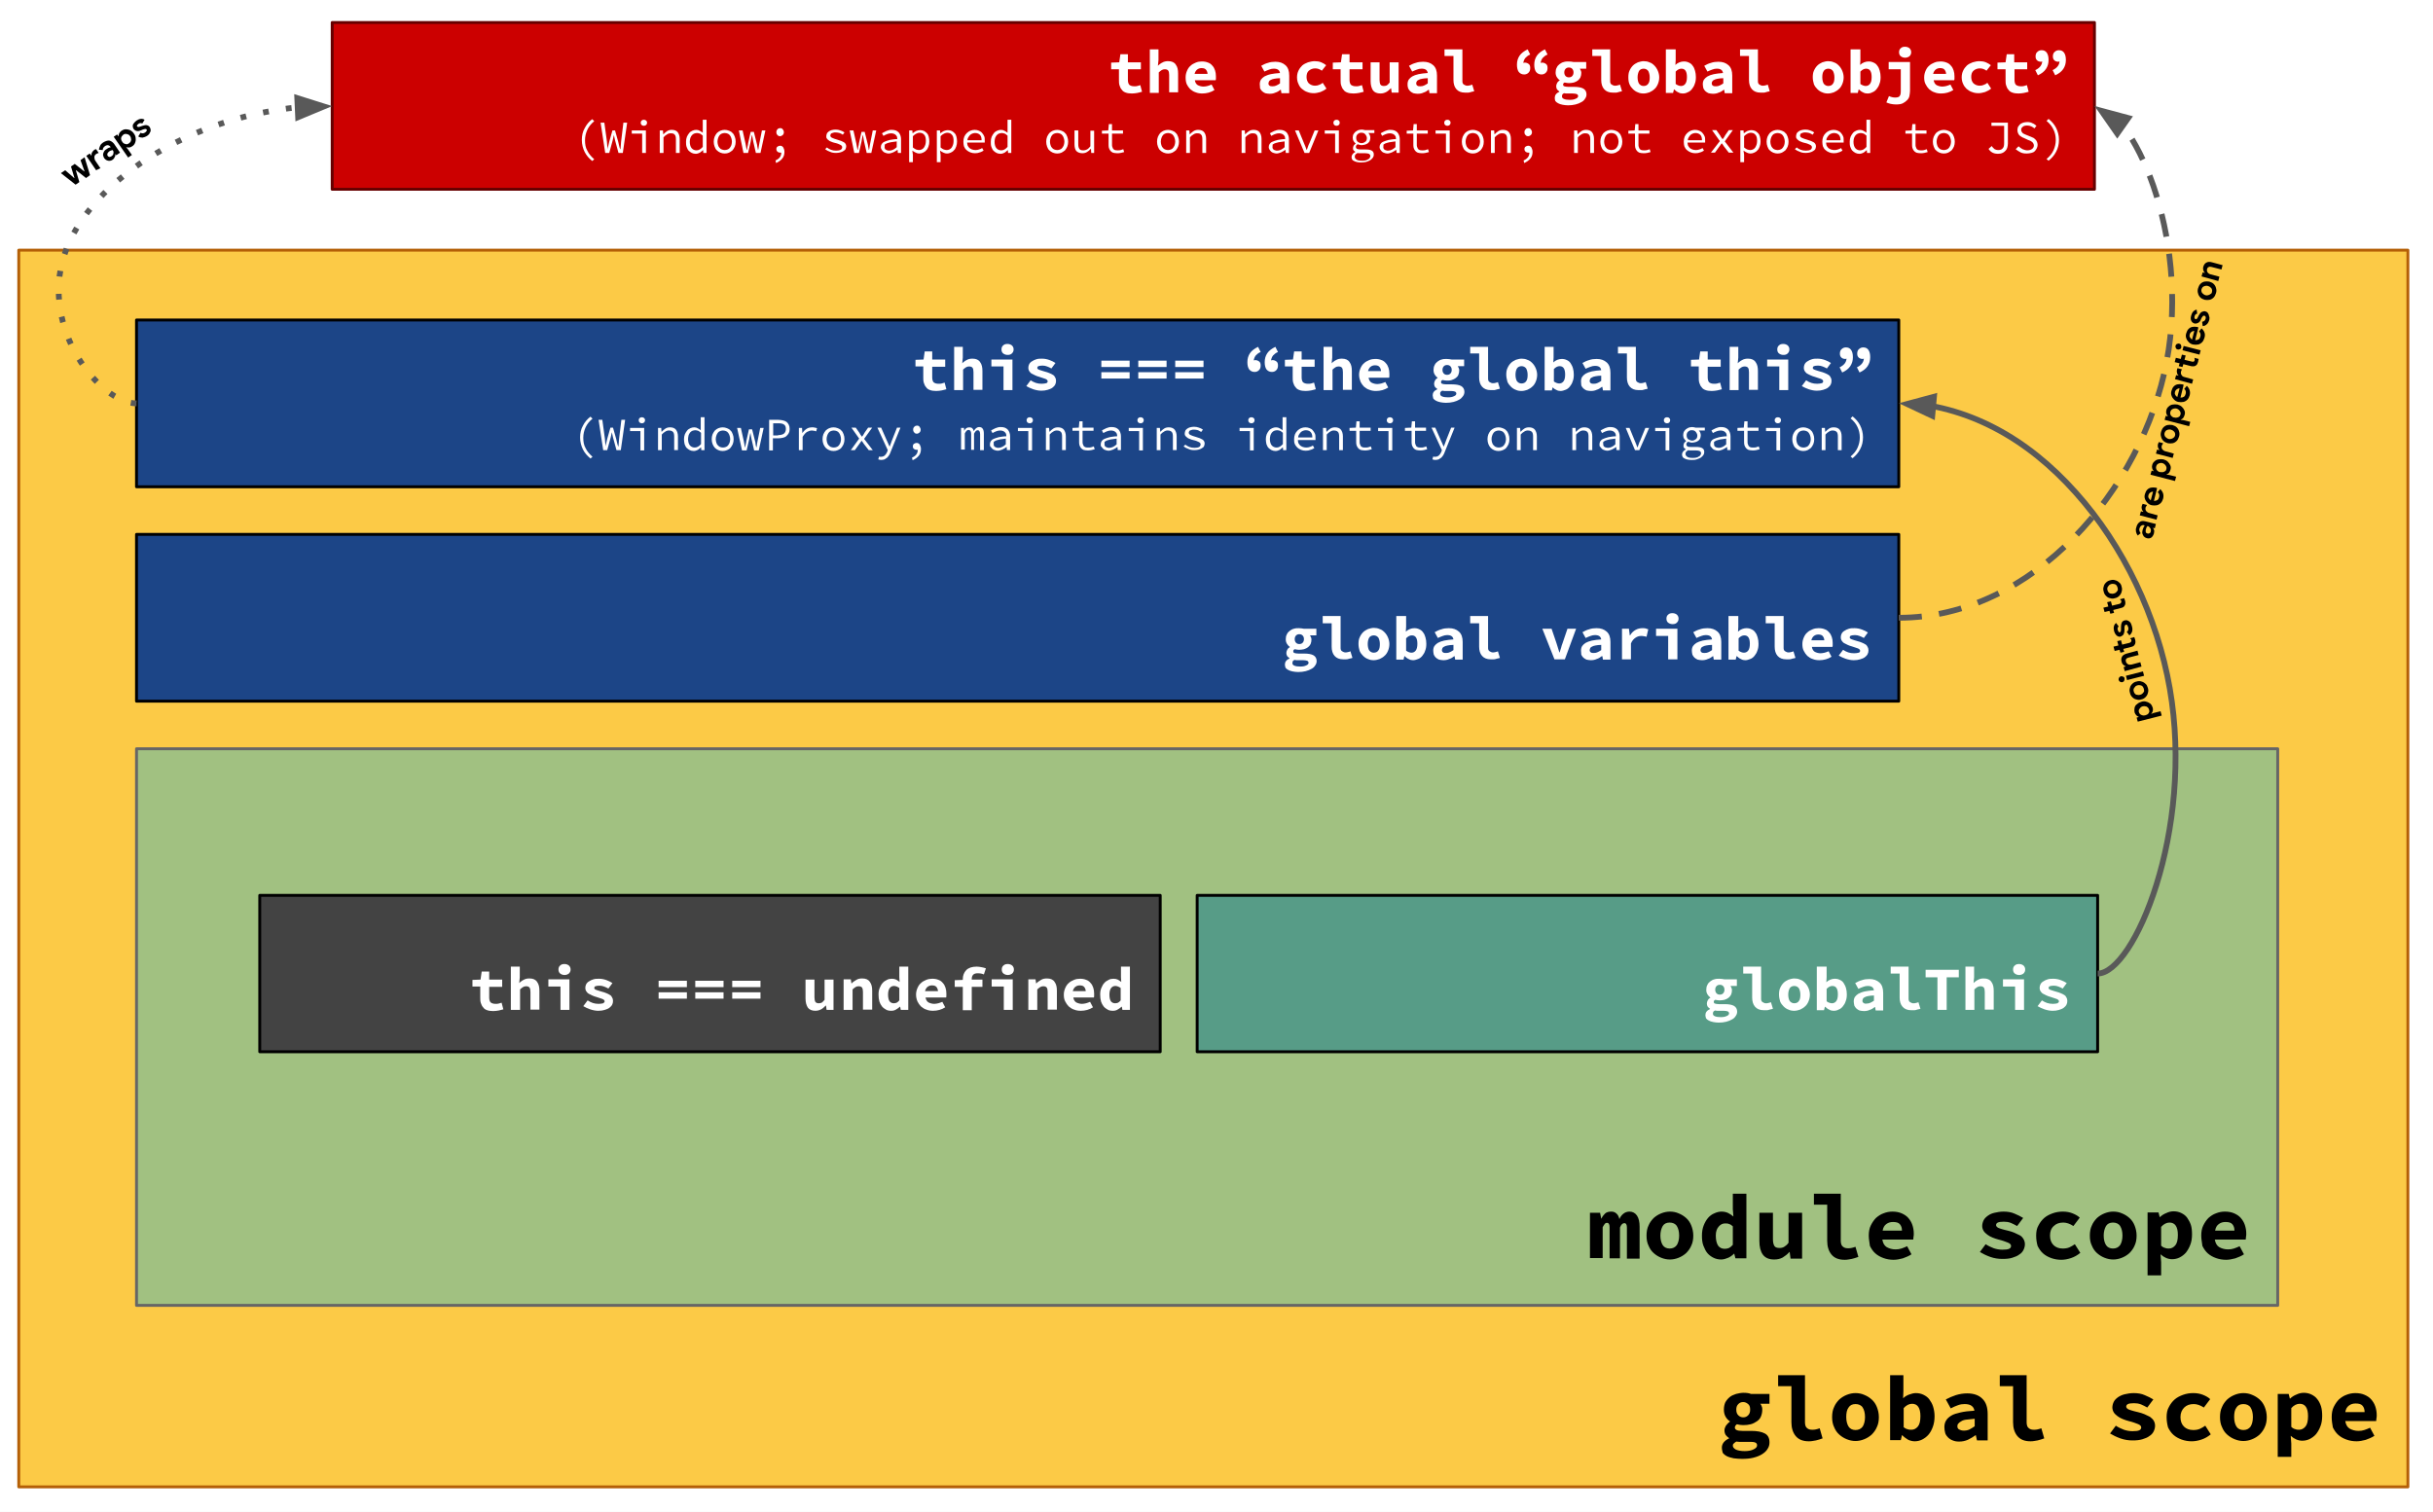 <svg viewBox="0 0 843 524" xmlns="http://www.w3.org/2000/svg" xmlns:xlink="http://www.w3.org/1999/xlink"><rect x="0" y="0" width="843" height="524" fill="#808080" stroke="none"/><clipPath id="a"><path d="m-24 0h960v540h-960z"/></clipPath><g clip-path="url(#a)"><path clip-rule="evenodd" d="m-24 0h960v540h-960z" fill="#fff" fill-rule="evenodd"/><path clip-rule="evenodd" d="m6.5 86.7h827.8v428.6h-827.8z" fill="#fcca46" fill-rule="evenodd"/><path d="m6.5 86.7h827.8v428.6h-827.8z" fill="none" stroke="#b45f06" stroke-linejoin="round" stroke-miterlimit="10"/><path d="m600.4 501c0 .6.4 1 1.1 1.4.7.3 1.7.5 3 .5s2.3-.2 3.1-.6 1.2-.8 1.2-1.4c0-.5-.2-.8-.7-1s-1.2-.2-2.1-.2h-3.4c-.4 0-.7-.1-1-.1-.4.2-.7.5-.9.7-.2.1-.3.4-.3.7zm-3.8.7c0-1.3.8-2.4 2.5-3.2v-.1c-.4-.3-.8-.6-1.1-1s-.5-1-.5-1.7c0-.5.2-1.1.5-1.6.4-.5.8-1 1.4-1.4v-.1c-.6-.4-1.1-.9-1.5-1.6s-.6-1.5-.6-2.5.2-1.8.5-2.5c.4-.7.9-1.3 1.5-1.8s1.3-.8 2.2-1.1c.8-.2 1.7-.4 2.6-.4 1 0 1.9.1 2.6.4h6.4v3.4h-3.2c.2.2.4.5.5.9.2.4.2.8.2 1.2 0 .9-.2 1.7-.5 2.4s-.8 1.2-1.4 1.6-1.3.8-2.1 1-1.6.3-2.6.3c-.7 0-1.4-.1-2.2-.3-.2.2-.4.3-.5.5s-.2.4-.2.6c0 .4.2.7.6.9s1.1.3 2 .3h3c2.1 0 3.7.3 4.8.9s1.6 1.6 1.6 3.1c0 .8-.2 1.6-.7 2.3-.4.7-1.1 1.3-1.9 1.8s-1.8.9-3 1.2-2.5.4-3.9.4c-1 0-2-.1-2.9-.2-.9-.2-1.7-.4-2.3-.7s-1.1-.7-1.5-1.2c-.1-.5-.3-1.1-.3-1.8zm7.4-10.5c.7 0 1.2-.2 1.7-.7s.7-1.1.7-2-.2-1.5-.7-1.9-1-.7-1.7-.7-1.2.2-1.7.7-.7 1.1-.7 1.9c0 .9.2 1.5.7 2s1.1.7 1.7.7zm12.1-14.6h9.3v16.4c0 .5.1.9.2 1.2s.3.6.6.8c.2.2.5.3.8.4s.6.1 1 .1.7 0 1.1-.1.9-.2 1.4-.4l1 3.5c-.4.1-.8.3-1.2.4s-.7.2-1.1.3-.8.1-1.2.2-.9.1-1.3.1c-2 0-3.5-.6-4.5-1.8s-1.5-2.8-1.5-4.8v-12.5h-4.6zm18.7 14.5c0-1.3.2-2.5.7-3.5.4-1 1.1-1.9 1.8-2.6.8-.7 1.6-1.2 2.6-1.6s2-.6 3-.6c1.1 0 2.1.2 3 .6 1 .4 1.8.9 2.6 1.6s1.4 1.6 1.8 2.6.7 2.2.7 3.5-.2 2.5-.7 3.5c-.4 1-1.1 1.9-1.8 2.6-.8.7-1.6 1.2-2.6 1.6s-2 .6-3 .6-2-.2-3-.6-1.8-.9-2.6-1.6-1.4-1.6-1.8-2.6c-.5-1-.7-2.2-.7-3.5zm4.9 0c0 1.4.3 2.5.8 3.3s1.4 1.2 2.4 1.2c1.1 0 1.9-.4 2.5-1.2.5-.8.8-1.9.8-3.3s-.3-2.5-.8-3.3-1.4-1.2-2.5-1.2-1.9.4-2.4 1.2c-.6.8-.8 1.9-.8 3.3zm15.1-14.5h4.7v5.5l-.1 2.5c.6-.6 1.3-1 2.1-1.3s1.6-.5 2.3-.5c1 0 1.9.2 2.7.6s1.5.9 2 1.6 1 1.5 1.3 2.5.5 2.1.5 3.3c0 1.4-.2 2.6-.6 3.7s-.9 2-1.5 2.7-1.4 1.3-2.2 1.7-1.7.6-2.6.6c-.7 0-1.5-.2-2.2-.5-.7-.4-1.4-.9-2.1-1.6h-.1l-.4 1.7h-3.7v-22.5zm4.7 17.9c.4.4.9.7 1.4.8.5.2.9.2 1.4.2.9 0 1.6-.4 2.2-1.1s.9-1.9.9-3.6c0-2.9-1-4.3-2.9-4.3-1 0-2 .5-2.9 1.5v6.5zm14.2.1c0-.9.2-1.7.6-2.3.4-.7 1-1.2 1.8-1.7s1.9-.8 3.2-1.1 2.9-.5 4.8-.6c-.1-.7-.4-1.3-1-1.7-.5-.4-1.4-.6-2.4-.6-.8 0-1.5.1-2.3.4s-1.6.6-2.5 1.1l-1.7-3.1c1.1-.6 2.3-1.1 3.5-1.5 1.3-.4 2.6-.6 3.9-.6 2.2 0 4 .6 5.2 1.8 1.3 1.2 1.9 3 1.9 5.4v9.1h-3.7l-.4-1.8h-.1c-.8.6-1.7 1.1-2.7 1.6-1 .4-1.9.6-3 .6-.8 0-1.5-.1-2.2-.4-.6-.2-1.2-.6-1.6-1s-.8-.9-1-1.5c-.2-.8-.3-1.4-.3-2.1zm4.5-.3c0 .5.2.9.6 1.1s.9.4 1.6.4 1.4-.1 2-.4 1.2-.7 1.8-1.1v-2.6c-1.2.1-2.2.2-2.9.3-.8.1-1.4.3-1.8.6-.4.2-.8.5-1 .8-.2.2-.3.5-.3.9zm14.7-17.7h9.3v16.4c0 .5.1.9.2 1.2s.3.6.6.8c.2.2.5.3.8.4s.6.1 1 .1.7 0 1.1-.1.9-.2 1.4-.4l1 3.5c-.4.1-.8.3-1.2.4s-.7.2-1.1.3-.8.1-1.2.2-.9.1-1.3.1c-2 0-3.5-.6-4.5-1.8s-1.5-2.8-1.5-4.8v-12.5h-4.6zm40.2 17.5c.9.6 1.8 1 2.8 1.4.9.3 1.9.5 3 .5s1.9-.1 2.3-.3c.5-.2.7-.6.7-1 0-.5-.4-.9-1.2-1.2s-1.8-.7-3.1-1c-.7-.2-1.4-.4-2.1-.7s-1.3-.6-1.8-1-1-.8-1.3-1.3-.5-1.1-.5-1.7c0-.7.2-1.4.5-2s.8-1.1 1.5-1.6c.6-.4 1.4-.8 2.3-1s1.9-.4 3.1-.4c1.4 0 2.7.2 3.8.7 1.2.5 2.2 1 3 1.5l-2.1 2.8c-.7-.4-1.5-.8-2.2-1.1-.8-.3-1.6-.4-2.4-.4-1 0-1.7.1-2.1.3s-.6.5-.6.9c0 .2.1.4.3.6s.5.4.9.5.8.3 1.3.4 1 .3 1.6.4c.8.2 1.5.4 2.2.7s1.3.6 1.9.9c.5.4 1 .8 1.3 1.3s.5 1.1.5 1.8-.2 1.4-.5 2-.8 1.2-1.5 1.6c-.6.5-1.5.8-2.4 1.1-1 .3-2.1.4-3.4.4-1.4 0-2.8-.2-4.2-.7s-2.6-1.1-3.6-1.7zm17.6-3c0-1.3.2-2.5.8-3.5.5-1 1.2-1.9 2-2.6s1.8-1.2 2.9-1.6 2.3-.6 3.5-.6c1.3 0 2.4.2 3.4.6s1.9.9 2.5 1.5l-2.2 2.9c-1.2-.8-2.4-1.2-3.5-1.2-1.4 0-2.5.4-3.3 1.2s-1.3 1.9-1.3 3.3.4 2.5 1.2 3.3 1.9 1.2 3.2 1.2c.8 0 1.6-.1 2.3-.4s1.3-.7 1.9-1.1l1.9 3c-1 .8-2 1.4-3.2 1.8s-2.3.6-3.4.6c-1.2 0-2.4-.2-3.5-.6s-2-.9-2.8-1.6-1.4-1.6-1.9-2.6c-.3-1.1-.5-2.3-.5-3.6zm18.5 0c0-1.3.2-2.5.7-3.5.4-1 1.1-1.9 1.8-2.6.8-.7 1.6-1.2 2.6-1.6s2-.6 3-.6c1.1 0 2.1.2 3 .6 1 .4 1.8.9 2.6 1.6s1.4 1.6 1.8 2.6.7 2.2.7 3.5-.2 2.5-.7 3.5c-.4 1-1.1 1.9-1.8 2.6-.8.7-1.6 1.2-2.6 1.6s-2 .6-3 .6-2-.2-3-.6-1.8-.9-2.6-1.6-1.4-1.6-1.8-2.6c-.5-1-.7-2.2-.7-3.5zm4.9 0c0 1.4.3 2.5.8 3.3s1.4 1.2 2.4 1.2c1.1 0 1.9-.4 2.5-1.2.5-.8.8-1.9.8-3.3s-.3-2.5-.8-3.3-1.4-1.2-2.5-1.2-1.9.4-2.4 1.2c-.6.8-.8 1.9-.8 3.3zm19.8 9.2v4.6h-4.7v-21.8h3.8l.4 1.6h.1c.6-.6 1.4-1.1 2.2-1.4.8-.4 1.7-.6 2.5-.6 1 0 1.9.2 2.7.6s1.5.9 2 1.6c.6.7 1 1.6 1.3 2.5.3 1 .4 2.1.4 3.3 0 1.4-.2 2.6-.6 3.6-.4 1.1-.9 1.9-1.5 2.7-.6.7-1.4 1.3-2.2 1.7s-1.7.6-2.6.6c-1.4 0-2.8-.6-4-1.7zm0-5.8c.4.4.9.7 1.4.8.5.2.9.2 1.3.2.9 0 1.6-.4 2.2-1.1s.9-1.9.9-3.6c0-2.9-1-4.3-2.9-4.3-1 0-2 .5-2.9 1.5zm14-3.4c0-1.3.2-2.5.7-3.5s1.1-1.9 1.8-2.6c.8-.7 1.7-1.3 2.6-1.6 1-.4 2-.6 3.1-.6 1.2 0 2.3.2 3.2.6s1.7.9 2.3 1.6 1.1 1.5 1.4 2.4.5 1.9.5 3c0 .4 0 .8-.1 1.2 0 .4-.1.7-.1.9h-10.7c.2 1.2.7 2.1 1.5 2.6.9.5 1.9.8 3.1.8.7 0 1.4-.1 2-.3.7-.2 1.3-.5 2-.8l1.5 2.8c-.9.6-1.9 1-3 1.4-1.1.3-2.2.5-3.2.5-1.2 0-2.4-.2-3.5-.6s-2-.9-2.8-1.6-1.4-1.6-1.9-2.6c-.2-1.1-.4-2.3-.4-3.6zm11.4-1.7c0-.9-.2-1.6-.7-2.2s-1.3-.8-2.4-.8c-.9 0-1.6.2-2.3.7s-1.1 1.2-1.3 2.3z"/><path clip-rule="evenodd" d="m47.3 259.5h741.9v192.9h-741.9z" fill="#a1c181" fill-rule="evenodd"/><path d="m47.3 259.5h741.9v192.9h-741.9z" fill="none" stroke="#666" stroke-linejoin="round" stroke-miterlimit="10"/><path d="m550.9 420.3h3.5l.4 2h.1c.3-.7.7-1.2 1.2-1.7s1.3-.7 2.2-.7c.7 0 1.3.2 1.8.7.5.4.8 1.1 1 1.9.3-.7.7-1.3 1.3-1.8s1.3-.8 2.2-.8c1.1 0 2 .5 2.6 1.4s.9 2.2.9 3.8v11.1h-4.4v-10.8c0-1-.3-1.5-.9-1.5s-1.1.5-1.5 1.5v10.7h-3.6v-10.8c0-1-.3-1.5-.9-1.5-.3 0-.6.1-.8.4-.2.2-.4.6-.7 1.1v10.7h-4.4zm19.6 7.9c0-1.3.2-2.5.7-3.5.4-1 1.1-1.9 1.8-2.6.8-.7 1.6-1.2 2.6-1.6s2-.6 3-.6c1.1 0 2.1.2 3 .6 1 .4 1.8.9 2.6 1.6s1.4 1.6 1.8 2.6.7 2.2.7 3.5-.2 2.5-.7 3.5c-.4 1-1.1 1.9-1.8 2.6-.8.7-1.6 1.2-2.6 1.6s-2 .6-3 .6-2-.2-3-.6-1.8-.9-2.6-1.6-1.4-1.6-1.8-2.6c-.5-1-.7-2.1-.7-3.5zm4.8 0c0 1.4.3 2.5.8 3.3s1.4 1.2 2.4 1.2c1.1 0 1.9-.4 2.5-1.2.5-.8.8-1.9.8-3.3s-.3-2.5-.8-3.3-1.4-1.2-2.5-1.2-1.9.4-2.4 1.2c-.5.9-.8 2-.8 3.3zm14.4 0c0-1.3.2-2.5.6-3.5s.9-1.9 1.5-2.6 1.4-1.3 2.2-1.6c.8-.4 1.7-.6 2.5-.6.9 0 1.7.2 2.3.5s1.2.7 1.8 1.2l-.2-2.5v-5.4h4.7v22.4h-3.8l-.4-1.6h-.1c-.6.6-1.3 1.1-2 1.4s-1.6.6-2.4.6c-1 0-1.9-.2-2.7-.6s-1.5-.9-2.1-1.6-1-1.6-1.4-2.6-.5-2.2-.5-3.5zm4.8 0c0 1.6.3 2.7.8 3.5.5.7 1.3 1.1 2.3 1.1.5 0 1-.1 1.5-.3.4-.2.9-.6 1.3-1.1v-6.4c-.4-.4-.9-.7-1.3-.8-.4-.2-.9-.2-1.4-.2-.9 0-1.6.4-2.2 1.1s-1 1.6-1 3.1zm29.7 8h-3.8l-.3-2.3h-.1c-.7.8-1.5 1.4-2.3 1.9-.9.5-1.9.7-3 .7-1.8 0-3.1-.6-3.9-1.7s-1.2-2.7-1.2-4.7v-9.8h4.7v9.2c0 1.1.2 1.8.5 2.3s.9.7 1.8.7c.6 0 1.1-.1 1.6-.4s1-.7 1.5-1.4v-10.4h4.7v15.9zm4.3-22.5h9.3v16.4c0 .5.1.9.2 1.2s.3.6.6.8c.2.2.5.3.8.4s.6.1 1 .1.7 0 1.1-.1.9-.2 1.4-.4l1 3.5c-.4.1-.8.3-1.2.4s-.7.2-1.1.3-.8.1-1.2.2-.9.1-1.3.1c-2 0-3.5-.6-4.5-1.8s-1.5-2.8-1.5-4.8v-12.5h-4.6zm19 14.5c0-1.3.2-2.5.7-3.5s1.1-1.9 1.8-2.6c.8-.7 1.7-1.3 2.6-1.6 1-.4 2-.6 3.1-.6 1.2 0 2.3.2 3.2.6s1.7.9 2.3 1.6 1.1 1.5 1.4 2.4.5 1.9.5 3c0 .4 0 .8-.1 1.2 0 .4-.1.7-.1.9h-10.7c.2 1.2.7 2.1 1.5 2.6.9.5 1.9.8 3.1.8.7 0 1.4-.1 2-.3.7-.2 1.3-.5 2-.8l1.5 2.8c-.9.6-1.9 1-3 1.4-1.1.3-2.2.5-3.2.5-1.2 0-2.4-.2-3.5-.6s-2-.9-2.8-1.6-1.4-1.6-1.9-2.6c-.1-1.1-.4-2.2-.4-3.6zm11.5-1.7c0-.9-.2-1.6-.7-2.2s-1.3-.8-2.4-.8c-.9 0-1.6.2-2.3.7s-1.1 1.2-1.3 2.3zm29 4.7c.9.6 1.8 1 2.8 1.4.9.3 1.9.5 3 .5s1.9-.1 2.3-.3c.5-.2.7-.6.7-1 0-.5-.4-.9-1.2-1.2s-1.8-.7-3.1-1c-.7-.2-1.4-.4-2.1-.7s-1.3-.6-1.8-1-1-.8-1.3-1.3-.5-1.1-.5-1.7c0-.7.2-1.4.5-2s.8-1.1 1.5-1.6 1.4-.8 2.3-1 1.9-.4 3.1-.4c1.4 0 2.7.2 3.8.7 1.2.5 2.2 1 3 1.5l-2.1 2.8c-.7-.4-1.5-.8-2.2-1.1-.8-.3-1.6-.4-2.4-.4-1 0-1.7.1-2.1.3s-.6.5-.6.9c0 .2.1.4.3.6s.5.4.9.5.8.3 1.3.4 1 .3 1.6.4c.8.2 1.5.4 2.2.7s1.3.6 1.9.9 1 .8 1.3 1.3.5 1.1.5 1.8-.2 1.4-.5 2-.8 1.2-1.5 1.6c-.6.5-1.5.8-2.4 1.1s-2.1.4-3.4.4c-1.4 0-2.8-.2-4.2-.7s-2.6-1.1-3.6-1.7zm17.5-3c0-1.3.2-2.5.8-3.5.5-1 1.2-1.9 2-2.6s1.8-1.2 2.9-1.6 2.3-.6 3.5-.6c1.3 0 2.4.2 3.4.6s1.9.9 2.5 1.5l-2.2 2.9c-1.2-.8-2.4-1.2-3.5-1.2-1.4 0-2.5.4-3.3 1.2-.9.8-1.3 1.9-1.3 3.3s.4 2.5 1.2 3.3 1.9 1.2 3.2 1.2c.8 0 1.6-.1 2.3-.4s1.3-.7 1.9-1.1l1.9 3c-1 .8-2 1.4-3.2 1.8s-2.3.6-3.4.6c-1.2 0-2.4-.2-3.5-.6s-2-.9-2.8-1.6-1.4-1.6-1.9-2.6c-.3-1.1-.5-2.2-.5-3.6zm18.6 0c0-1.3.2-2.5.7-3.5.4-1 1.1-1.9 1.8-2.6.8-.7 1.6-1.2 2.6-1.6s2-.6 3-.6c1.1 0 2.1.2 3 .6 1 .4 1.8.9 2.6 1.6s1.4 1.6 1.8 2.6.7 2.2.7 3.5-.2 2.5-.7 3.5c-.4 1-1.1 1.9-1.8 2.6-.8.7-1.6 1.2-2.6 1.6s-2 .6-3 .6-2-.2-3-.6-1.8-.9-2.6-1.6-1.4-1.6-1.8-2.6c-.5-1-.7-2.1-.7-3.5zm4.8 0c0 1.4.3 2.5.8 3.3s1.4 1.2 2.4 1.2c1.1 0 1.9-.4 2.5-1.2.5-.8.8-1.9.8-3.3s-.3-2.5-.8-3.3-1.4-1.2-2.5-1.2-1.9.4-2.4 1.2c-.5.9-.8 2-.8 3.3zm19.9 9.2v4.6h-4.7v-21.8h3.8l.4 1.6h.1c.6-.6 1.4-1.1 2.2-1.4.8-.4 1.7-.6 2.5-.6 1 0 1.9.2 2.7.6s1.5.9 2 1.6 1 1.6 1.3 2.5.4 2.1.4 3.3c0 1.4-.2 2.6-.6 3.6-.4 1.1-.9 1.9-1.5 2.7-.6.7-1.4 1.3-2.2 1.7s-1.7.6-2.6.6c-1.4 0-2.8-.6-4-1.7zm0-5.7c.4.4.9.7 1.4.8.5.2.9.2 1.3.2.9 0 1.6-.4 2.2-1.1s.9-1.9.9-3.6c0-2.9-1-4.3-2.9-4.3-1 0-2 .5-2.9 1.5zm13.9-3.5c0-1.3.2-2.5.7-3.5s1.1-1.9 1.8-2.6c.8-.7 1.7-1.3 2.6-1.6 1-.4 2-.6 3.1-.6 1.2 0 2.3.2 3.2.6s1.7.9 2.3 1.6 1.1 1.5 1.4 2.4.5 1.9.5 3c0 .4 0 .8-.1 1.2 0 .4-.1.7-.1.9h-10.7c.2 1.2.7 2.1 1.5 2.6.9.5 1.9.8 3.1.8.7 0 1.4-.1 2-.3.7-.2 1.3-.5 2-.8l1.5 2.8c-.9.6-1.9 1-3 1.4-1.1.3-2.2.5-3.2.5-1.2 0-2.4-.2-3.5-.6s-2-.9-2.8-1.6-1.4-1.6-1.9-2.6c-.1-1.1-.4-2.2-.4-3.6zm11.5-1.7c0-.9-.2-1.6-.7-2.2s-1.3-.8-2.4-.8c-.9 0-1.6.2-2.3.7s-1.1 1.2-1.3 2.3z"/><path clip-rule="evenodd" d="m47.3 110.9h610.6v57.8h-610.6z" fill="#1c4587" fill-rule="evenodd"/><path d="m47.3 110.9h610.6v57.8h-610.6z" fill="none" stroke="#000" stroke-linejoin="round" stroke-miterlimit="10"/><path d="m319.9 127h-2.7v-2.3l2.8-.1.4-2.8h2.6v2.8h4.5v2.5h-4.5v3.7c0 .8.2 1.4.5 1.7.4.3.9.5 1.7.5.4 0 .8 0 1.1-.1s.7-.2 1-.3l.6 2.3c-.5.1-1 .3-1.6.4s-1.2.2-1.9.2c-.8 0-1.6-.1-2.1-.3-.6-.2-1.1-.5-1.4-1-.4-.4-.6-.9-.8-1.5s-.2-1.2-.2-1.9zm10.6-6.8h3.1v3.7l-.2 2c.2-.2.4-.4.7-.6s.5-.4.8-.5c.3-.2.6-.3 1-.4s.7-.1 1.1-.1c1.2 0 2.1.4 2.6 1.2.6.8.8 1.8.8 3.1v6.5h-3.1v-6.1c0-.7-.1-1.2-.3-1.5s-.6-.5-1.2-.5c-.4 0-.8.1-1.1.3s-.7.5-1 .8v7.1h-3.1v-15zm12.9 4.4h7.4v10.6h-3.1v-8.2h-4.2v-2.4zm5.7-1.6c-.6 0-1.1-.2-1.5-.5s-.6-.8-.6-1.4.2-1.1.6-1.4c.4-.4.9-.5 1.5-.5s1.1.2 1.5.5c.4.4.6.8.6 1.4s-.2 1-.6 1.4-.9.5-1.5.5zm8 8.8c.6.4 1.2.7 1.8.9s1.3.3 2 .3 1.2-.1 1.6-.2.5-.4.5-.7-.3-.6-.8-.8-1.2-.4-2.1-.7c-.5-.1-.9-.3-1.4-.5l-1.2-.6c-.4-.2-.6-.5-.9-.9-.2-.3-.3-.7-.3-1.1 0-.5.1-.9.3-1.3s.6-.8 1-1c.4-.3.9-.5 1.5-.7s1.3-.2 2-.2c.9 0 1.8.2 2.6.5s1.4.6 2 1l-1.4 1.9c-.5-.3-1-.5-1.5-.7s-1-.3-1.6-.3c-.7 0-1.1.1-1.4.2s-.4.4-.4.6.1.3.2.4.3.2.6.3c.2.1.5.2.9.3.3.1.7.2 1 .3.5.1 1 .3 1.5.5s.9.4 1.2.6c.4.2.6.5.8.9.2.3.3.7.3 1.2s-.1.9-.3 1.3-.6.8-1 1.1-1 .5-1.6.7-1.4.3-2.2.3c-.9 0-1.9-.2-2.8-.5s-1.7-.7-2.4-1.1zm24.5-6.8h9.8v2.2h-9.8zm0 4h9.8v2.2h-9.8zm12.8-4h9.8v2.2h-9.8zm0 4h9.8v2.2h-9.8zm12.8-4h9.8v2.2h-9.8zm0 4h9.8v2.2h-9.8zm29.6-7c-.8.3-1.3.8-1.7 1.2-.4.5-.6 1.1-.7 1.7.1 0 .3-.1.5-.1.6 0 1 .2 1.4.5s.5.8.5 1.4c0 .7-.2 1.2-.6 1.6s-.9.6-1.5.6c-.8 0-1.4-.3-1.9-.9-.4-.6-.6-1.4-.6-2.5 0-1.2.3-2.2.9-3.1s1.6-1.6 2.8-2.2zm6 0c-.8.3-1.3.8-1.7 1.2-.4.5-.6 1.1-.7 1.7.1 0 .3-.1.5-.1.6 0 1 .2 1.4.5s.5.8.5 1.4c0 .7-.2 1.2-.6 1.6s-.9.6-1.5.6c-.8 0-1.4-.3-1.9-.9-.4-.6-.6-1.4-.6-2.5 0-1.2.3-2.2.9-3.1s1.6-1.6 2.8-2.2zm5.1 5h-2.7v-2.3l2.8-.1.4-2.8h2.6v2.8h4.5v2.5h-4.5v3.7c0 .8.2 1.4.5 1.7.4.3.9.5 1.7.5.4 0 .8 0 1.1-.1s.7-.2 1-.3l.6 2.3c-.5.1-1 .3-1.6.4s-1.2.2-1.9.2c-.8 0-1.6-.1-2.1-.3-.6-.2-1.1-.5-1.4-1-.4-.4-.6-.9-.8-1.5s-.2-1.2-.2-1.9zm10.6-6.8h3.1v3.7l-.2 2c.2-.2.4-.4.7-.6s.5-.4.8-.5c.3-.2.6-.3 1-.4s.7-.1 1.1-.1c1.2 0 2.1.4 2.6 1.2.6.8.8 1.8.8 3.1v6.5h-3.1v-6.1c0-.7-.1-1.2-.3-1.5s-.6-.5-1.2-.5c-.4 0-.8.1-1.1.3s-.7.5-1 .8v7.1h-3.1v-15zm12.4 9.7c0-.9.2-1.6.5-2.3s.7-1.3 1.2-1.7c.5-.5 1.1-.8 1.8-1.1s1.4-.4 2.1-.4c.8 0 1.5.1 2.2.4.6.2 1.1.6 1.5 1.1.4.4.7 1 .9 1.6s.3 1.3.3 2v.8c0 .2 0 .4-.1.6h-7.1c.1.8.5 1.4 1 1.7.6.3 1.3.5 2 .5.5 0 .9-.1 1.4-.2.4-.1.9-.3 1.4-.5l1 1.9c-.6.4-1.3.7-2 .9s-1.5.3-2.2.3c-.8 0-1.6-.1-2.3-.4-.7-.2-1.3-.6-1.9-1.1-.5-.5-.9-1.1-1.2-1.7-.3-.8-.5-1.6-.5-2.4zm7.6-1.2c0-.6-.2-1.1-.5-1.5s-.8-.6-1.6-.6c-.6 0-1.1.2-1.5.5s-.7.8-.9 1.5h4.5zm20.5 7.8c0 .4.2.7.7.9s1.1.3 2 .3 1.5-.1 2.1-.4c.5-.2.8-.5.8-.9 0-.3-.2-.6-.5-.7s-.8-.2-1.4-.2h-2.3c-.2 0-.5-.1-.7-.1-.3.2-.5.3-.6.5s-.1.4-.1.6zm-2.6.5c0-.9.5-1.6 1.6-2.1v-.1c-.3-.2-.5-.4-.8-.7-.2-.3-.3-.7-.3-1.1s.1-.7.3-1.1.5-.7.9-.9v-.1c-.4-.3-.7-.6-1-1.1s-.4-1-.4-1.6.1-1.2.4-1.7c.2-.5.6-.9 1-1.2s.9-.6 1.4-.7c.6-.2 1.1-.2 1.7-.2.7 0 1.2.1 1.8.2h4.3v2.3h-2.2l.3.6c.1.2.2.5.2.8 0 .6-.1 1.1-.3 1.6s-.5.8-.9 1.1-.8.5-1.4.7-1.1.2-1.7.2c-.5 0-.9-.1-1.5-.2-.2.1-.3.2-.4.3s-.1.3-.1.4c0 .3.1.5.4.6s.8.2 1.4.2h2c1.4 0 2.5.2 3.2.6s1.1 1.1 1.1 2c0 .6-.2 1.1-.5 1.5s-.7.9-1.3 1.2c-.5.3-1.2.6-2 .8s-1.7.3-2.6.3c-.7 0-1.3-.1-1.9-.2s-1.1-.3-1.5-.5-.8-.5-1-.8c0-.3-.2-.7-.2-1.1zm5-7.1c.4 0 .8-.1 1.1-.4s.5-.7.5-1.3-.2-1-.5-1.3-.7-.4-1.1-.4-.8.1-1.1.4-.5.7-.5 1.3.2 1 .5 1.3.7.4 1.1.4zm8-9.7h6.2v10.9c0 .3 0 .6.1.8s.2.4.4.5l.6.3c.2.1.4.1.6.1s.5 0 .8-.1.6-.1.9-.3l.7 2.3c-.3.1-.6.2-.8.2-.2.1-.5.1-.7.2s-.5.1-.8.1h-.9c-1.3 0-2.3-.4-3-1.2s-1-1.9-1-3.2v-8.3h-3.1zm12.5 9.7c0-.9.1-1.7.4-2.3.3-.7.7-1.3 1.2-1.8s1.1-.8 1.7-1.1c.7-.2 1.3-.4 2-.4s1.4.1 2 .4c.7.2 1.2.6 1.7 1.1s.9 1.1 1.2 1.8.5 1.5.5 2.3c0 .9-.2 1.7-.5 2.4s-.7 1.3-1.2 1.7c-.5.5-1.1.8-1.7 1.1-.6.2-1.3.4-2 .4s-1.4-.1-2-.4c-.6-.2-1.2-.6-1.7-1.1s-.9-1-1.2-1.7c-.2-.8-.4-1.6-.4-2.4zm3.2 0c0 .9.2 1.7.5 2.2.4.5.9.8 1.6.8s1.3-.3 1.6-.8c.4-.5.5-1.3.5-2.2s-.2-1.6-.5-2.2c-.4-.5-.9-.8-1.6-.8s-1.3.3-1.6.8-.5 1.2-.5 2.2zm10.1-9.7h3.1v3.7l-.1 1.7c.4-.4.9-.7 1.4-.9s1-.3 1.5-.3c.7 0 1.2.1 1.8.4.5.2 1 .6 1.3 1.1s.6 1 .8 1.7.3 1.4.3 2.2c0 .9-.1 1.7-.4 2.4-.2.7-.6 1.3-1 1.8s-.9.9-1.5 1.1c-.5.2-1.1.4-1.7.4-.5 0-1-.1-1.5-.4-.5-.2-1-.6-1.4-1h.2l-.3 1.2h-2.5zm3.2 12c.3.2.6.4.9.5s.6.2.9.2c.6 0 1.1-.2 1.5-.7s.6-1.3.6-2.4c0-1.9-.6-2.9-1.9-2.9-.7 0-1.3.3-2 1zm9.4 0c0-.6.1-1.1.4-1.6.3-.4.7-.8 1.2-1.1s1.3-.6 2.2-.8 2-.3 3.2-.4c-.1-.5-.3-.9-.6-1.1-.4-.3-.9-.4-1.6-.4-.5 0-1 .1-1.5.3s-1.1.4-1.7.7l-1.1-2c.7-.4 1.5-.8 2.3-1 .8-.3 1.7-.4 2.6-.4 1.5 0 2.6.4 3.5 1.2s1.3 2 1.3 3.6v6.1h-2.6l-.2-1.2h-.2c-.5.4-1.1.8-1.8 1-.6.3-1.3.4-2 .4-.5 0-1-.1-1.5-.2-.4-.2-.8-.4-1.1-.7s-.5-.6-.7-1c0-.5-.1-.9-.1-1.4zm3-.2c0 .3.1.6.4.8s.6.2 1.1.2.9-.1 1.3-.3.8-.4 1.2-.7v-1.8c-.8 0-1.4.1-2 .2-.5.1-.9.2-1.2.4-.3.1-.5.3-.6.5s-.2.5-.2.7zm9.8-11.8h6.2v10.9c0 .3 0 .6.1.8s.2.4.4.5l.6.3c.2.1.4.1.6.1s.5 0 .8-.1.6-.1.9-.3l.7 2.3c-.3.1-.6.2-.8.2-.2.1-.5.1-.7.2s-.5.1-.8.1h-.9c-1.3 0-2.3-.4-3-1.2s-1-1.9-1-3.2v-8.3h-3.1zm28 6.8h-2.7v-2.3l2.8-.1.4-2.8h2.6v2.8h4.5v2.5h-4.5v3.7c0 .8.2 1.4.5 1.7.4.3.9.5 1.7.5.4 0 .8 0 1.1-.1s.7-.2 1-.3l.6 2.3c-.5.1-1 .3-1.6.4s-1.2.2-1.9.2c-.8 0-1.6-.1-2.1-.3-.6-.2-1.1-.5-1.4-1-.4-.4-.6-.9-.8-1.5s-.2-1.2-.2-1.9zm10.6-6.8h3.1v3.7l-.2 2c.2-.2.4-.4.7-.6s.5-.4.8-.5c.3-.2.6-.3 1-.4s.7-.1 1.1-.1c1.2 0 2.1.4 2.6 1.2.6.8.8 1.8.8 3.1v6.5h-3.1v-6.1c0-.7-.1-1.2-.3-1.5s-.6-.5-1.2-.5c-.4 0-.8.1-1.1.3s-.7.5-1 .8v7.1h-3.1v-15zm13 4.4h7.4v10.6h-3.1v-8.2h-4.2v-2.4zm5.7-1.6c-.6 0-1.1-.2-1.5-.5s-.6-.8-.6-1.4.2-1.1.6-1.4c.4-.4.9-.5 1.5-.5s1.1.2 1.5.5c.4.4.6.8.6 1.4s-.2 1-.6 1.4-.9.5-1.5.5zm7.9 8.8c.6.4 1.2.7 1.8.9s1.3.3 2 .3 1.2-.1 1.6-.2.5-.4.5-.7-.3-.6-.8-.8-1.2-.4-2.1-.7c-.5-.1-.9-.3-1.4-.5s-.8-.4-1.2-.6-.6-.5-.9-.9c-.2-.3-.3-.7-.3-1.1 0-.5.1-.9.3-1.3s.6-.8 1-1c.4-.3.9-.5 1.5-.7s1.3-.2 2-.2c.9 0 1.8.2 2.6.5s1.4.6 2 1l-1.4 1.9c-.5-.3-1-.5-1.5-.7s-1-.3-1.6-.3c-.7 0-1.1.1-1.4.2s-.4.4-.4.6.1.3.2.4.3.2.6.3c.2.1.5.2.9.3s.7.2 1 .3c.5.1 1 .3 1.5.5s.9.4 1.2.6c.4.2.6.5.8.9.2.3.3.7.3 1.2s-.1.9-.3 1.3-.6.8-1 1.1-1 .5-1.6.7-1.4.3-2.2.3c-.9 0-1.9-.2-2.8-.5s-1.7-.7-2.4-1.1zm11.6-4.5c1.5-.7 2.3-1.7 2.4-3-.2 0-.3.1-.4.1-.6 0-1.1-.2-1.4-.5-.4-.4-.5-.8-.5-1.4s.2-1.2.6-1.5c.4-.4.9-.6 1.5-.6.8 0 1.4.3 1.8.9s.6 1.4.6 2.5c0 1.2-.3 2.2-.9 3.1s-1.5 1.6-2.8 2.2zm6 0c1.5-.7 2.3-1.7 2.4-3-.2 0-.3.1-.4.1-.6 0-1.1-.2-1.4-.5-.4-.4-.5-.8-.5-1.4s.2-1.2.6-1.5c.4-.4.9-.6 1.5-.6.8 0 1.4.3 1.8.9s.6 1.4.6 2.5c0 1.2-.3 2.2-.9 3.1s-1.5 1.6-2.8 2.2zm-438.8 31.6c-1.1-.9-2-1.9-2.6-3.1s-1-2.6-1-4.2c0-1.5.3-2.9 1-4.1.6-1.2 1.5-2.3 2.6-3.1l.7.7c-1.1.9-1.9 1.9-2.4 3s-.8 2.3-.8 3.6.2 2.6.8 3.6c.5 1.1 1.3 2 2.4 3zm2.8-13.4h1.3l.9 6.6c0 .4.1.9.1 1.3.1.4.1.8.1 1.3.1-.4.2-.9.3-1.3s.2-.9.3-1.3l1.1-3.9h.9l1.1 3.9c.1.4.2.9.3 1.3s.2.9.4 1.3h.1c0-.4.1-.9.1-1.3s.1-.9.1-1.3l.8-6.6h1.3l-1.5 10.5h-1.5l-1.2-4.4c-.1-.3-.1-.6-.2-.9s-.1-.6-.2-.9c-.1.3-.1.6-.2.9s-.1.6-.2.9l-1.2 4.4h-1.4zm10.9 2.8h4.9v7.8h-1.3v-6.7h-3.6zm4.1-1.6c-.3 0-.6-.1-.8-.3s-.3-.4-.3-.8c0-.3.1-.5.3-.7s.4-.3.8-.3c.3 0 .6.1.8.3s.3.4.3.7-.1.6-.3.8-.5.3-.8.3zm5.6 1.6h1.1l.1 1.3h.1c.4-.4.8-.8 1.3-1.1s1-.4 1.6-.4c.9 0 1.6.3 2 .8s.7 1.3.7 2.3v4.8h-1.3v-4.7c0-.7-.1-1.3-.4-1.6s-.7-.5-1.4-.5c-.2 0-.5 0-.7.1s-.4.1-.6.3c-.2.1-.4.3-.6.4l-.6.6v5.4h-1.3zm9 3.9c0-.6.1-1.2.3-1.7s.5-.9.8-1.3.7-.6 1.1-.8.9-.3 1.3-.3c.5 0 .9.1 1.2.3.4.2.7.4 1.1.7v-4.5h1.3v11.4h-1.1l-.1-1c-.3.3-.7.6-1.1.9-.4.2-.9.4-1.4.4s-1-.1-1.4-.3-.8-.5-1.1-.8-.5-.8-.7-1.3c-.1-.5-.2-1.1-.2-1.7zm1.4-.1c0 .9.2 1.7.6 2.2s1 .8 1.7.8c.8 0 1.5-.4 2.2-1.2v-3.9c-.4-.3-.7-.6-1-.7s-.7-.2-1-.2-.7.1-1 .2-.5.3-.8.6c-.2.3-.4.6-.5.9-.1.5-.2.9-.2 1.3zm8.2.1c0-.6.1-1.2.3-1.7s.5-.9.8-1.3c.4-.4.8-.6 1.2-.8.5-.2 1-.3 1.5-.3s1 .1 1.5.3.9.4 1.2.8c.4.3.6.8.8 1.3s.3 1.1.3 1.7-.1 1.2-.3 1.7-.5.9-.8 1.3-.8.6-1.2.8c-.5.2-.9.3-1.5.3s-1-.1-1.5-.3-.9-.5-1.2-.8-.6-.8-.8-1.3-.3-1.1-.3-1.7zm1.4 0c0 .4.1.9.2 1.2.1.4.3.7.5.9s.5.5.8.6.6.2 1 .2.7-.1 1-.2.6-.3.8-.6.4-.6.5-.9c.1-.4.2-.8.2-1.2s-.1-.9-.2-1.2c-.1-.4-.3-.7-.5-1s-.5-.5-.8-.6-.6-.2-1-.2-.7.1-1 .2-.6.3-.8.6-.4.6-.5 1c-.1.3-.2.7-.2 1.2zm7.4-3.9h1.3l1 4.5c.1.4.1.7.2 1.1s.1.7.2 1.1h.1c.1-.4.1-.7.2-1.1s.2-.7.2-1.1l.9-4h1.1l1 4c.1.4.2.7.2 1.1s.2.7.2 1.1h.1c.1-.4.2-.7.2-1.1.1-.4.1-.7.2-1.1l.9-4.5h1.2l-1.7 7.8h-1.6l-.9-3.9c-.1-.4-.1-.7-.2-1.1s-.1-.7-.2-1.1c-.1.3-.1.7-.2 1s-.1.8-.2 1.2l-.9 3.9h-1.6zm11.1-2.8h3.2c.6 0 1.1.1 1.6.2s.9.3 1.2.5.6.6.8 1 .3.9.3 1.5-.1 1-.3 1.4-.5.7-.8 1-.7.5-1.2.6-1 .2-1.6.2h-1.9v4.2h-1.3zm3.1 5.3c.9 0 1.6-.2 2-.5s.7-.9.7-1.6c0-.8-.2-1.3-.7-1.6-.4-.3-1.1-.4-2-.4h-1.7v4.2h1.7zm7.2-2.5h1.1l.1 1.8c.4-.6.9-1.1 1.5-1.5s1.3-.5 2-.5c.3 0 .5 0 .8.1.2 0 .5.1.8.2l-.3 1.1c-.3-.1-.5-.2-.7-.2s-.4-.1-.8-.1c-.6 0-1.1.2-1.7.5-.5.3-1 .9-1.5 1.7v4.6h-1.3zm8.2 3.9c0-.6.1-1.2.3-1.7s.5-.9.8-1.3c.4-.4.8-.6 1.2-.8.5-.2 1-.3 1.5-.3s1 .1 1.5.3.9.4 1.2.8c.4.3.6.8.8 1.3s.3 1.1.3 1.7-.1 1.2-.3 1.7-.5.9-.8 1.3-.8.6-1.2.8c-.5.2-.9.3-1.5.3s-1-.1-1.5-.3-.9-.5-1.2-.8-.6-.8-.8-1.3-.3-1.1-.3-1.7zm1.4 0c0 .4.1.9.2 1.2.1.4.3.7.5.9s.5.5.8.6.6.2 1 .2.7-.1 1-.2.6-.3.8-.6.4-.6.5-.9c.1-.4.2-.8.2-1.2s-.1-.9-.2-1.2c-.1-.4-.3-.7-.5-1s-.5-.5-.8-.6-.6-.2-1-.2-.7.1-1 .2-.6.3-.8.6-.4.6-.5 1c-.1.3-.2.7-.2 1.2zm11.3-.2-2.7-3.8h1.5l1.2 1.7c.1.2.3.4.4.7.2.2.3.4.5.7h.1c.2-.2.3-.4.5-.7.1-.2.3-.5.4-.7l1.2-1.7h1.4l-2.8 3.9 3 3.9h-1.4l-1.4-1.8c-.2-.2-.3-.4-.5-.7-.2-.2-.3-.5-.5-.7h-.1c-.2.2-.3.5-.5.7s-.3.5-.5.7l-1.3 1.8h-1.4zm6.9 6.2c.1 0 .2.1.3.1h.4c.5 0 1-.2 1.3-.5s.6-.7.8-1.2l.2-.6-3.6-7.8h1.3l1.9 4.3c.1.3.3.7.5 1.1s.3.8.5 1.1h.1c.1-.4.3-.8.4-1.1.1-.4.3-.8.4-1.1l1.7-4.3h1.2l-3.4 8.4c-.1.4-.3.7-.5 1.1-.2.3-.4.6-.7.9l-.9.6c-.3.1-.7.2-1.2.2-.4 0-.7-.1-1-.2zm11.8-9.3c0-.4.1-.7.4-1s.6-.4.9-.4c.4 0 .7.1.9.4s.4.6.4 1-.1.7-.4 1c-.2.2-.6.4-.9.4-.4 0-.7-.1-.9-.4-.3-.3-.4-.6-.4-1zm-.4 9.7c.7-.3 1.2-.7 1.5-1.1s.5-.9.5-1.6h-.4c-.3 0-.6-.1-.9-.3s-.4-.5-.4-.9.1-.7.4-.9.6-.3.9-.3c.5 0 .8.2 1.1.6.2.4.4.9.4 1.5 0 .9-.2 1.7-.8 2.4s-1.2 1.1-2.1 1.5zm17-10.3h1l.1 1c.2-.4.4-.7.7-.9s.6-.3 1.1-.3c.8 0 1.3.4 1.5 1.3.2-.4.5-.7.8-1 .3-.2.6-.4 1.1-.4s1 .2 1.2.6c.3.4.4 1 .4 1.8v5.6h-1.3v-5.5c0-.9-.3-1.4-.8-1.4-.3 0-.5.1-.7.3s-.4.5-.6.9v5.6h-1v-5.5c0-.9-.3-1.4-.9-1.4-.3 0-.5.1-.7.3s-.4.5-.6.9v5.6h-1.3zm10 5.7c0-.4.1-.8.3-1.1s.5-.6 1-.8 1-.4 1.8-.6c.7-.1 1.6-.3 2.6-.3 0-.3-.1-.5-.1-.8-.1-.2-.2-.4-.4-.6s-.4-.3-.6-.4c-.3-.1-.6-.2-1-.2-.5 0-1 .1-1.5.3s-.9.4-1.2.6l-.5-.9c.2-.1.4-.3.7-.4s.5-.3.8-.4l.9-.3c.3-.1.7-.1 1-.1 1.1 0 1.8.3 2.4.9.5.6.8 1.4.8 2.3v4.8h-1.1l-.1-1.1c-.4.3-.9.6-1.5.9-.5.2-1.1.4-1.6.4-.4 0-.7-.1-1-.2s-.6-.2-.8-.4-.4-.4-.6-.7c-.3-.2-.3-.5-.3-.9zm1.3-.1c0 .2 0 .4.1.6s.2.3.4.4.3.2.5.2c.2.1.4.1.6.1.4 0 .9-.1 1.3-.3s.9-.5 1.3-.9v-2c-.8.1-1.5.2-2.1.3s-1 .3-1.4.4c-.3.2-.6.3-.7.5zm8.4-5.6h4.9v7.8h-1.3v-6.7h-3.6zm4.1-1.6c-.3 0-.6-.1-.8-.3s-.3-.4-.3-.8c0-.3.1-.5.3-.7s.4-.3.8-.3c.3 0 .6.1.8.3s.3.4.3.7-.1.6-.3.8-.5.3-.8.3zm5.6 1.6h1.1l.1 1.3h.1c.4-.4.8-.8 1.3-1.1s1-.4 1.6-.4c.9 0 1.6.3 2 .8s.7 1.3.7 2.3v4.8h-1.3v-4.7c0-.7-.1-1.3-.4-1.6s-.7-.5-1.4-.5c-.2 0-.5 0-.7.1s-.4.1-.6.3c-.2.1-.4.3-.6.4l-.6.6v5.4h-1.3zm11.4 1h-2.2v-1l2.2-.1.2-2.2h1.1v2.2h3.8v1.1h-3.8v3.7c0 .4 0 .7.1.9s.2.5.3.7c.2.2.4.3.6.4.3.1.6.1 1 .1s.7 0 1-.1l.9-.3.3 1c-.4.1-.7.2-1.2.3-.4.1-.9.1-1.3.1-.6 0-1-.1-1.4-.2-.4-.2-.7-.4-.9-.7s-.4-.6-.5-1-.1-.8-.1-1.3v-3.6zm7.6 4.7c0-.4.1-.8.3-1.1s.5-.6 1-.8 1-.4 1.8-.6c.7-.1 1.6-.3 2.6-.3 0-.3-.1-.5-.1-.8-.1-.2-.2-.4-.4-.6s-.4-.3-.6-.4c-.3-.1-.6-.2-1-.2-.5 0-1 .1-1.5.3s-.9.4-1.2.6l-.5-.9c.2-.1.4-.3.7-.4s.5-.3.8-.4l.9-.3c.3-.1.7-.1 1-.1 1.1 0 1.8.3 2.4.9.5.6.8 1.4.8 2.3v4.8h-1.1l-.1-1.1c-.4.3-.9.6-1.5.9-.5.2-1.1.4-1.6.4-.4 0-.7-.1-1-.2s-.6-.2-.8-.4-.4-.4-.6-.7c-.3-.2-.3-.5-.3-.9zm1.3-.1c0 .2 0 .4.1.6s.2.3.4.4.3.2.5.2c.2.1.4.1.6.1.4 0 .9-.1 1.3-.3s.9-.5 1.3-.9v-2c-.8.1-1.5.2-2.1.3s-1 .3-1.4.4c-.3.2-.6.3-.7.5zm8.4-5.6h4.9v7.8h-1.3v-6.7h-3.6zm4.1-1.6c-.3 0-.6-.1-.8-.3s-.3-.4-.3-.8c0-.3.1-.5.3-.7s.4-.3.8-.3c.3 0 .6.1.8.3s.3.4.3.7-.1.6-.3.8-.5.3-.8.3zm5.6 1.6h1.1l.1 1.3h.1c.4-.4.8-.8 1.3-1.1s1-.4 1.6-.4c.9 0 1.6.3 2 .8s.7 1.3.7 2.3v4.8h-1.3v-4.7c0-.7-.1-1.3-.4-1.6s-.7-.5-1.4-.5c-.2 0-.5 0-.7.1s-.4.1-.6.3c-.2.1-.4.3-.6.4l-.6.6v5.4h-1.3zm9.9 5.8c.4.3.9.6 1.4.8s1.1.3 1.8.3 1.2-.1 1.6-.3c.3-.2.5-.5.5-.9 0-.3-.2-.6-.6-.8s-1-.5-2-.7c-.4-.1-.8-.2-1.2-.4-.4-.1-.7-.3-.9-.5-.3-.2-.5-.4-.6-.6-.2-.2-.2-.5-.2-.8s.1-.6.2-.9.4-.5.6-.7c.3-.2.6-.4 1-.5s.9-.2 1.4-.2c.6 0 1.2.1 1.7.3.6.2 1 .4 1.4.7l-.6.8c-.3-.2-.7-.4-1.1-.6-.4-.1-.9-.2-1.3-.2s-.7 0-.9.1-.4.1-.6.2c-.1.1-.3.2-.3.4-.1.1-.1.3-.1.4 0 .3.2.6.7.8.4.2 1 .4 1.7.6 1.1.3 1.8.6 2.3.9s.8.8.8 1.4c0 .3-.1.6-.2.9s-.4.5-.7.7-.7.4-1.1.5-.9.2-1.5.2c-.8 0-1.5-.1-2.1-.4-.6-.2-1.2-.5-1.7-.9zm18.8-5.8h4.9v7.8h-1.3v-6.7h-3.6zm4.1-1.6c-.3 0-.6-.1-.8-.3s-.3-.4-.3-.8c0-.3.1-.5.3-.7s.4-.3.8-.3c.3 0 .6.1.8.3s.3.4.3.7-.1.6-.3.8-.5.3-.8.3zm5 5.5c0-.6.1-1.2.3-1.7s.5-.9.8-1.3.7-.6 1.1-.8.9-.3 1.3-.3c.5 0 .9.1 1.2.3.4.2.7.4 1.1.7v-4.5h1.3v11.4h-1.1l-.1-1c-.3.3-.7.6-1.1.9-.4.2-.9.4-1.4.4s-1-.1-1.4-.3-.8-.5-1.1-.8-.5-.8-.7-1.3c-.1-.5-.2-1.1-.2-1.7zm1.4-.1c0 .9.2 1.7.6 2.2s1 .8 1.7.8c.8 0 1.5-.4 2.2-1.2v-3.9c-.4-.3-.7-.6-1-.7s-.7-.2-1-.2-.7.1-1 .2-.5.3-.8.6c-.2.3-.4.6-.5.9-.1.5-.2.9-.2 1.3zm8.4.1c0-.6.1-1.2.3-1.7s.5-.9.9-1.3.8-.6 1.2-.8c.5-.2 1-.3 1.5-.3.6 0 1 .1 1.5.3s.8.4 1.1.8c.3.3.5.7.7 1.1s.2.9.2 1.5v.7h-6.1c0 .4.1.8.2 1.1.2.3.4.6.6.8.3.2.6.4.9.5.4.1.7.2 1.2.2s.9-.1 1.2-.2c.4-.1.8-.3 1.1-.5l.5.9c-.4.2-.8.5-1.3.6-.5.2-1 .3-1.7.3-.6 0-1.1-.1-1.6-.3s-1-.5-1.3-.8-.7-.8-.9-1.3-.2-1-.2-1.6zm6.3-.7c0-.8-.2-1.4-.6-1.8s-1-.6-1.7-.6c-.3 0-.6.1-.9.2s-.6.3-.8.5-.4.5-.6.8-.3.6-.3 1h4.9zm3.7-3.2h1.1l.1 1.3h.1c.4-.4.8-.8 1.3-1.1s1-.4 1.6-.4c.9 0 1.6.3 2 .8s.7 1.3.7 2.3v4.8h-1.3v-4.7c0-.7-.1-1.3-.4-1.6s-.7-.5-1.4-.5c-.2 0-.5 0-.7.1s-.4.1-.6.3c-.2.1-.4.3-.6.4l-.6.6v5.4h-1.3zm11.4 1h-2.2v-1l2.2-.1.2-2.2h1.1v2.2h3.8v1.1h-3.8v3.7c0 .4 0 .7.1.9s.2.5.3.7c.2.2.4.3.6.4.3.1.6.1 1 .1s.7 0 1-.1l.9-.3.3 1c-.4.1-.7.2-1.2.3-.4.1-.9.1-1.3.1-.6 0-1-.1-1.4-.2-.4-.2-.7-.4-.9-.7s-.4-.6-.5-1-.1-.8-.1-1.3v-3.6zm7.7-1h4.9v7.8h-1.3v-6.7h-3.6zm4.1-1.6c-.3 0-.6-.1-.8-.3s-.3-.4-.3-.8c0-.3.1-.5.3-.7s.4-.3.8-.3c.3 0 .6.1.8.3s.3.4.3.7-.1.6-.3.8-.5.3-.8.3zm7.4 2.6h-2.2v-1l2.2-.1.2-2.2h1.1v2.2h3.8v1.1h-3.8v3.7c0 .4 0 .7.1.9s.2.5.3.7c.2.2.4.3.6.4.3.1.6.1 1 .1s.7 0 1-.1l.9-.3.3 1c-.4.1-.7.2-1.2.3-.4.1-.9.1-1.3.1-.6 0-1-.1-1.4-.2-.4-.2-.7-.4-.9-.7s-.4-.6-.5-1-.1-.8-.1-1.3v-3.6zm7.6 8.9c.1 0 .2.1.3.1h.4c.5 0 1-.2 1.3-.5s.6-.7.8-1.2l.2-.6-3.6-7.8h1.3l1.9 4.3c.1.3.3.7.5 1.1s.3.8.5 1.1h.1c.1-.4.3-.8.4-1.1s.3-.8.4-1.1l1.7-4.3h1.2l-3.4 8.4c-.1.4-.3.7-.5 1.1-.2.3-.4.6-.7.9l-.9.6c-.3.1-.7.2-1.2.2-.4 0-.7-.1-1-.2zm18.8-6c0-.6.1-1.2.3-1.7s.5-.9.8-1.3c.4-.4.8-.6 1.2-.8.5-.2 1-.3 1.5-.3s1 .1 1.5.3.9.4 1.2.8c.4.3.6.8.8 1.3s.3 1.1.3 1.7-.1 1.2-.3 1.7-.5.9-.8 1.3-.8.6-1.2.8c-.5.2-.9.3-1.5.3s-1-.1-1.5-.3-.9-.5-1.2-.8-.6-.8-.8-1.3-.3-1.1-.3-1.7zm1.4 0c0 .4.1.9.2 1.2.1.4.3.7.5.9s.5.5.8.6.6.2 1 .2.7-.1 1-.2.6-.3.8-.6.4-.6.5-.9c.1-.4.2-.8.2-1.2s-.1-.9-.2-1.2c-.1-.4-.3-.7-.5-1s-.5-.5-.8-.6-.6-.2-1-.2-.7.1-1 .2-.6.3-.8.6-.4.6-.5 1c-.1.3-.2.7-.2 1.2zm8.8-3.9h1.1l.1 1.3h.1c.4-.4.8-.8 1.3-1.1s1-.4 1.6-.4c.9 0 1.6.3 2 .8s.7 1.3.7 2.3v4.8h-1.3v-4.7c0-.7-.1-1.3-.4-1.6s-.7-.5-1.4-.5c-.2 0-.5 0-.7.1s-.4.1-.6.3c-.2.1-.4.3-.6.4l-.6.6v5.4h-1.3zm19.2 0h1.1l.1 1.3h.1c.4-.4.8-.8 1.3-1.1s1-.4 1.6-.4c.9 0 1.6.3 2 .8s.7 1.3.7 2.3v4.8h-1.3v-4.7c0-.7-.1-1.3-.4-1.6s-.7-.5-1.4-.5c-.2 0-.5 0-.7.1s-.4.1-.6.3c-.2.1-.4.3-.6.4l-.6.6v5.4h-1.3zm9.4 5.7c0-.4.1-.8.3-1.1s.5-.6 1-.8 1-.4 1.8-.6c.7-.1 1.6-.3 2.6-.3 0-.3-.1-.5-.1-.8-.1-.2-.2-.4-.4-.6s-.4-.3-.6-.4-.6-.2-1-.2c-.5 0-1 .1-1.5.3s-.9.4-1.2.6l-.5-.9c.2-.1.4-.3.7-.4s.5-.3.8-.4l.9-.3c.3-.1.7-.1 1-.1 1.1 0 1.8.3 2.4.9.5.6.8 1.4.8 2.3v4.8h-1.1l-.1-1.1c-.4.3-.9.6-1.5.9-.5.2-1.1.4-1.6.4-.4 0-.7-.1-1-.2s-.6-.2-.8-.4-.4-.4-.6-.7c-.3-.2-.3-.5-.3-.9zm1.3-.1c0 .2 0 .4.1.6s.2.3.4.4.3.2.5.2.4.1.6.1c.4 0 .9-.1 1.3-.3s.9-.5 1.3-.9v-2c-.8.1-1.5.2-2.1.3s-1 .3-1.4.4c-.3.2-.6.3-.7.5s0 .5 0 .7zm7.8-5.6h1.3l1.8 4.4c.2.4.3.8.5 1.2.1.4.3.7.4 1.1h.1c.1-.4.3-.7.4-1.1s.3-.8.5-1.2l1.8-4.4h1.3l-3.4 7.7h-1.5zm10.2 0h4.9v7.8h-1.3v-6.7h-3.6zm4.1-1.6c-.3 0-.6-.1-.8-.3s-.3-.4-.3-.8c0-.3.1-.5.3-.7s.4-.3.8-.3.6.1.8.3.3.4.3.7-.1.6-.3.8-.5.3-.8.3zm6.4 10.6c0 .4.2.7.6 1s1.1.4 1.9.4c.4 0 .9 0 1.2-.1.4-.1.7-.2.9-.4.3-.1.5-.3.6-.5s.2-.4.2-.6c0-.4-.2-.6-.5-.8-.3-.1-.7-.2-1.3-.2h-2.1c-.2 0-.4 0-.5-.1-.4.2-.6.4-.8.6-.2.3-.2.5-.2.7zm-1.2.2c0-.3.1-.6.3-.9s.5-.6 1-.8v-.1c-.2-.1-.4-.3-.6-.5s-.2-.5-.2-.8c0-.2.1-.5.2-.8.2-.3.4-.5.7-.7v-.1c-.3-.2-.5-.5-.7-.8s-.3-.8-.3-1.2.1-.8.2-1.1c.2-.3.4-.6.7-.9.3-.2.6-.4 1-.6.4-.1.8-.2 1.2-.2s.8.1 1.2.2h3.2v1h-2.1c.2.2.4.4.5.7s.2.6.2.9c0 .4-.1.8-.2 1.1s-.4.6-.6.8c-.3.2-.6.4-1 .5s-.8.2-1.2.2c-.2 0-.4 0-.7-.1-.2-.1-.4-.1-.7-.2-.4.2-.6.5-.6.9 0 .3.1.5.4.7s.7.2 1.2.2h1.7c1 0 1.7.1 2.2.4s.7.7.7 1.4c0 .4-.1.7-.3 1s-.5.6-.9.9c-.4.2-.8.4-1.4.6s-1.1.2-1.8.2c-1.1 0-2-.2-2.6-.6-.3-.1-.7-.6-.7-1.3zm3.5-4.8c.5 0 .9-.2 1.3-.5s.5-.8.5-1.3c0-.3-.1-.5-.2-.7s-.2-.4-.4-.6-.3-.3-.6-.4-.5-.1-.7-.1-.5 0-.7.1-.4.2-.6.4-.3.3-.4.6c-.1.2-.1.5-.1.7 0 .6.2 1 .5 1.3.5.3 1 .5 1.4.5zm6.3 1.3c0-.4.1-.8.3-1.1s.5-.6 1-.8 1-.4 1.8-.6c.7-.1 1.6-.3 2.6-.3 0-.3-.1-.5-.1-.8-.1-.2-.2-.4-.4-.6s-.4-.3-.6-.4-.6-.2-1-.2c-.5 0-1 .1-1.5.3s-.9.4-1.2.6l-.5-.9c.2-.1.4-.3.7-.4s.5-.3.8-.4l.9-.3c.3-.1.7-.1 1-.1 1.1 0 1.8.3 2.4.9.5.6.8 1.4.8 2.3v4.8h-1.1l-.1-1.1c-.4.3-.9.6-1.5.9-.5.2-1.1.4-1.6.4-.4 0-.7-.1-1-.2s-.6-.2-.8-.4-.4-.4-.6-.7c-.3-.2-.3-.5-.3-.9zm1.3-.1c0 .2 0 .4.1.6s.2.3.4.4.3.2.5.2.4.1.6.1c.4 0 .9-.1 1.3-.3s.9-.5 1.3-.9v-2c-.8.1-1.5.2-2.1.3s-1 .3-1.4.4c-.3.2-.6.3-.7.5s0 .5 0 .7zm10.3-4.6h-2.2v-1l2.2-.1.2-2.2h1.1v2.2h3.8v1.1h-3.8v3.7c0 .4 0 .7.1.9s.2.5.3.7c.2.2.4.3.6.4.3.1.6.1 1 .1s.7 0 1-.1l.9-.3.3 1c-.4.1-.7.2-1.2.3-.4.1-.9.1-1.3.1-.6 0-1-.1-1.4-.2-.4-.2-.7-.4-.9-.7s-.4-.6-.5-1-.1-.8-.1-1.3v-3.6zm7.7-1h4.9v7.8h-1.3v-6.7h-3.6zm4.1-1.6c-.3 0-.6-.1-.8-.3s-.3-.4-.3-.8c0-.3.1-.5.3-.7s.4-.3.8-.3.6.1.8.3.3.4.3.7-.1.6-.3.8-.5.3-.8.3zm5 5.5c0-.6.1-1.2.3-1.7s.5-.9.8-1.3c.4-.4.8-.6 1.2-.8.5-.2 1-.3 1.5-.3s1 .1 1.5.3.9.4 1.2.8c.4.3.6.8.8 1.3s.3 1.1.3 1.7-.1 1.2-.3 1.7-.5.9-.8 1.3c-.4.3-.8.6-1.2.8-.5.2-.9.3-1.5.3-.5 0-1-.1-1.5-.3s-.9-.5-1.2-.8c-.4-.3-.6-.8-.8-1.3s-.3-1.1-.3-1.7zm1.4 0c0 .4.1.9.2 1.2.1.4.3.7.5.9s.5.5.8.6.6.2 1 .2.7-.1 1-.2.6-.3.8-.6.4-.6.5-.9c.1-.4.2-.8.2-1.2s-.1-.9-.2-1.2c-.1-.4-.3-.7-.5-1s-.5-.5-.8-.6-.6-.2-1-.2-.7.1-1 .2-.6.3-.8.6-.4.6-.5 1c-.1.3-.2.7-.2 1.2zm8.8-3.9h1.1l.1 1.3h.1c.4-.4.8-.8 1.3-1.1s1-.4 1.6-.4c.9 0 1.6.3 2 .8s.7 1.3.7 2.3v4.8h-1.3v-4.7c0-.7-.1-1.3-.4-1.6s-.7-.5-1.4-.5c-.2 0-.5 0-.7.1s-.4.1-.6.3c-.2.1-.4.3-.6.4l-.6.6v5.4h-1.3zm10 9.9c1.1-.9 1.9-1.9 2.4-3s.8-2.3.8-3.6-.3-2.6-.8-3.6c-.5-1.1-1.3-2.1-2.4-3l.7-.7c1.1.9 2 1.9 2.6 3.1s1 2.6 1 4.1c0 1.6-.3 2.9-1 4.2-.6 1.2-1.5 2.2-2.6 3.1z" fill="#fff"/><path clip-rule="evenodd" d="m47.3 185.2h610.6v57.8h-610.6z" fill="#1c4587" fill-rule="evenodd"/><path d="m47.3 185.2h610.6v57.8h-610.6z" fill="none" stroke="#000" stroke-linejoin="round" stroke-miterlimit="10"/><path d="m447.8 229.8c0 .4.2.7.7.9s1.1.3 2 .3 1.5-.1 2.1-.4c.5-.2.8-.5.8-.9 0-.3-.2-.6-.5-.7s-.8-.2-1.4-.2h-2.3c-.2 0-.5-.1-.7-.1-.3.2-.5.3-.6.5 0 .2-.1.4-.1.6zm-2.6.5c0-.9.5-1.6 1.6-2.1v-.1c-.3-.2-.5-.4-.8-.7-.2-.3-.3-.7-.3-1.1s.1-.7.3-1.1.5-.7.9-.9v-.1c-.4-.3-.7-.6-1-1.1s-.4-1-.4-1.6.1-1.2.4-1.7c.2-.5.6-.9 1-1.2s.9-.6 1.4-.7c.6-.2 1.1-.2 1.7-.2.7 0 1.2.1 1.8.2h4.3v2.3h-2.2l.3.6c.1.2.2.5.2.8 0 .6-.1 1.1-.3 1.6-.2.4-.5.8-.9 1.1s-.8.5-1.4.7c-.5.1-1.1.2-1.7.2-.5 0-.9-.1-1.5-.2-.2.1-.3.2-.4.3s-.1.3-.1.4c0 .3.1.5.4.6s.8.2 1.4.2h2c1.4 0 2.5.2 3.2.6s1.1 1.1 1.1 2c0 .6-.2 1.1-.5 1.5-.3.5-.7.9-1.3 1.2-.5.3-1.2.6-2 .8s-1.7.3-2.6.3c-.7 0-1.3-.1-1.9-.2s-1.1-.3-1.5-.5-.8-.5-1-.8c0-.2-.2-.6-.2-1.1zm5-7.1c.4 0 .8-.1 1.1-.4s.5-.7.5-1.3-.2-1-.5-1.3-.7-.4-1.1-.4-.8.1-1.1.4-.5.7-.5 1.3.2 1 .5 1.3.7.4 1.1.4zm8.1-9.7h6.2v10.9c0 .3 0 .6.1.8s.2.4.4.5l.6.3c.2.1.4.1.6.1s.5 0 .8-.1.6-.1.9-.3l.7 2.3c-.3.1-.6.2-.8.2-.2.1-.5.1-.7.2s-.5.1-.8.1h-.9c-1.3 0-2.3-.4-3-1.2s-1-1.9-1-3.2v-8.1h-3.1zm12.4 9.7c0-.9.1-1.7.4-2.3.3-.7.7-1.3 1.2-1.8s1.1-.8 1.7-1.1c.7-.2 1.3-.4 2-.4s1.4.1 2 .4c.7.2 1.2.6 1.7 1.1s.9 1.1 1.2 1.8.5 1.5.5 2.3c0 .9-.2 1.7-.5 2.4s-.7 1.3-1.2 1.7c-.5.5-1.1.8-1.7 1.1-.6.2-1.3.4-2 .4s-1.4-.1-2-.4c-.6-.2-1.2-.6-1.7-1.1s-.9-1-1.2-1.7c-.2-.7-.4-1.5-.4-2.4zm3.2 0c0 .9.2 1.7.5 2.2.4.5.9.8 1.6.8s1.3-.3 1.6-.8c.4-.5.5-1.3.5-2.2s-.2-1.6-.5-2.2c-.4-.5-.9-.8-1.6-.8s-1.3.3-1.6.8-.5 1.3-.5 2.2zm10.2-9.7h3.1v3.7l-.1 1.7c.4-.4.9-.7 1.4-.9s1-.3 1.5-.3c.7 0 1.2.1 1.8.4.5.2 1 .6 1.3 1.1.4.5.6 1 .8 1.7s.3 1.4.3 2.2c0 .9-.1 1.7-.4 2.4-.2.7-.6 1.3-1 1.8s-.9.9-1.5 1.1c-.5.2-1.1.4-1.7.4-.5 0-1-.1-1.5-.4-.5-.2-1-.6-1.4-1h-.1l-.3 1.2h-2.5v-15.1zm3.1 12c.3.2.6.4.9.5s.6.2.9.2c.6 0 1.1-.2 1.5-.7s.6-1.3.6-2.4c0-1.9-.6-2.9-1.9-2.9-.7 0-1.3.3-2 1zm9.4 0c0-.6.1-1.1.4-1.6.3-.4.7-.8 1.2-1.1s1.3-.6 2.2-.8 2-.3 3.2-.4c-.1-.5-.3-.9-.6-1.1-.4-.3-.9-.4-1.6-.4-.5 0-1 .1-1.5.3s-1.1.4-1.7.7l-1.1-2c.7-.4 1.5-.8 2.3-1 .8-.3 1.7-.4 2.6-.4 1.5 0 2.6.4 3.5 1.2s1.3 2 1.3 3.6v6.1h-2.6l-.2-1.2h-.1c-.5.4-1.1.8-1.8 1-.6.3-1.3.4-2 .4-.5 0-1-.1-1.5-.2-.4-.2-.8-.4-1.1-.7s-.5-.6-.7-1c-.1-.5-.2-.9-.2-1.4zm3-.2c0 .3.1.6.4.8s.6.2 1.1.2.9-.1 1.3-.3.8-.4 1.2-.7v-1.8c-.8 0-1.4.1-2 .2-.5.1-.9.2-1.2.4-.3.1-.5.3-.6.5-.1.3-.2.5-.2.7zm9.8-11.8h6.2v10.9c0 .3 0 .6.1.8s.2.4.4.5l.6.3c.2.1.4.1.6.1s.5 0 .8-.1.6-.1.9-.3l.7 2.3c-.3.1-.6.2-.8.2-.2.1-.5.1-.7.2s-.5.1-.8.1h-.9c-1.3 0-2.3-.4-3-1.2s-1-1.9-1-3.2v-8.1h-3.1zm25 4.4h3.2l1.7 5c.2.5.3 1.1.5 1.6s.3 1.1.5 1.6h.1c.2-.6.3-1.1.5-1.6.1-.5.3-1.1.5-1.6l1.7-5h3l-3.9 10.6h-3.6zm13.4 7.6c0-.6.1-1.1.4-1.6.3-.4.7-.8 1.2-1.1s1.3-.6 2.2-.8 2-.3 3.2-.4c-.1-.5-.3-.9-.6-1.1-.4-.3-.9-.4-1.6-.4-.5 0-1 .1-1.5.3s-1.1.4-1.7.7l-1.1-2c.7-.4 1.5-.8 2.3-1 .8-.3 1.7-.4 2.6-.4 1.5 0 2.6.4 3.5 1.2s1.3 2 1.3 3.6v6.1h-2.6l-.2-1.2h-.2c-.5.4-1.1.8-1.8 1-.6.3-1.3.4-2 .4-.5 0-1-.1-1.5-.2-.4-.2-.8-.4-1.1-.7s-.5-.6-.7-1c0-.5-.1-.9-.1-1.4zm3-.2c0 .3.1.6.4.8s.6.2 1.1.2.9-.1 1.3-.3.8-.4 1.2-.7v-1.8c-.8 0-1.4.1-2 .2-.5.1-.9.2-1.2.4-.3.1-.5.3-.6.5-.1.3-.2.5-.2.7zm11-7.4h2.6l.3 2.3h.1c.5-.9 1.2-1.5 1.9-1.9s1.5-.6 2.4-.6c.5 0 .8 0 1.1.1l.9.3-.6 2.6c-.3-.1-.6-.2-.9-.2-.3-.1-.6-.1-1-.1-.7 0-1.3.2-1.9.6s-1.2 1-1.6 2v5.5h-3.1v-10.6zm12 0h7.4v10.6h-3.2v-8.1h-4.2zm5.7-1.6c-.6 0-1.1-.2-1.5-.5s-.6-.8-.6-1.4.2-1.1.6-1.4c.4-.4.9-.5 1.5-.5s1.1.2 1.5.5c.4.4.6.8.6 1.4s-.2 1-.6 1.4-.9.5-1.5.5zm6.7 9.2c0-.6.1-1.1.4-1.6.3-.4.7-.8 1.2-1.1s1.3-.6 2.2-.8 2-.3 3.2-.4c-.1-.5-.3-.9-.6-1.1-.4-.3-.9-.4-1.6-.4-.5 0-1 .1-1.5.3s-1.1.4-1.7.7l-1.1-2c.7-.4 1.5-.8 2.3-1 .8-.3 1.7-.4 2.6-.4 1.5 0 2.6.4 3.5 1.2s1.3 2 1.3 3.6v6.1h-2.6l-.2-1.2h-.1c-.5.4-1.1.8-1.8 1-.6.3-1.3.4-2 .4-.5 0-1-.1-1.5-.2-.4-.2-.8-.4-1.1-.7s-.5-.6-.7-1c-.1-.5-.2-.9-.2-1.4zm3-.2c0 .3.1.6.4.8s.6.2 1.1.2.9-.1 1.3-.3.8-.4 1.2-.7v-1.8c-.8 0-1.4.1-2 .2-.5.1-.9.2-1.2.4-.3.1-.5.3-.6.5-.1.3-.2.5-.2.7zm10-11.8h3.1v3.7l-.1 1.7c.4-.4.9-.7 1.4-.9s1-.3 1.5-.3c.7 0 1.2.1 1.8.4.5.2 1 .6 1.3 1.1.4.5.6 1 .8 1.7s.3 1.4.3 2.2c0 .9-.1 1.7-.4 2.4-.2.7-.6 1.3-1 1.8s-.9.9-1.5 1.1c-.5.2-1.1.4-1.7.4-.5 0-1-.1-1.5-.4-.5-.2-1-.6-1.4-1h-.1l-.3 1.2h-2.5v-15.1zm3.2 12c.3.2.6.4.9.5s.6.2.9.2c.6 0 1.1-.2 1.5-.7s.6-1.3.6-2.4c0-1.9-.6-2.9-1.9-2.9-.7 0-1.3.3-2 1zm9.4-12h6.2v10.9c0 .3 0 .6.1.8s.2.4.4.5l.6.3c.2.1.4.1.6.1s.5 0 .8-.1.6-.1.9-.3l.7 2.3c-.3.1-.6.2-.8.2-.2.1-.5.1-.7.2s-.5.1-.8.1h-.9c-1.3 0-2.3-.4-3-1.2s-1-1.9-1-3.2v-8.1h-3.1zm12.7 9.7c0-.9.2-1.6.5-2.3s.7-1.3 1.2-1.7c.5-.5 1.1-.8 1.8-1.1s1.4-.4 2.1-.4c.8 0 1.5.1 2.2.4.6.2 1.1.6 1.5 1.1.4.4.7 1 .9 1.6s.3 1.3.3 2v.8c0 .2 0 .4-.1.6h-7.1c.1.8.5 1.4 1 1.7.6.3 1.3.5 2 .5.5 0 .9-.1 1.4-.2.4-.1.9-.3 1.4-.5l1 1.9c-.6.4-1.3.7-2 .9s-1.5.3-2.2.3c-.8 0-1.6-.1-2.3-.4-.7-.2-1.3-.6-1.9-1.1-.5-.5-.9-1.1-1.2-1.7-.4-.7-.5-1.5-.5-2.4zm7.6-1.2c0-.6-.2-1.1-.5-1.5s-.8-.6-1.6-.6c-.6 0-1.1.2-1.5.5s-.7.8-.9 1.5h4.5zm6.5 3.2c.6.4 1.2.7 1.8.9s1.3.3 2 .3 1.2-.1 1.6-.2.5-.4.5-.7-.3-.6-.8-.8-1.2-.4-2.1-.7c-.5-.1-.9-.3-1.4-.5l-1.2-.6c-.4-.2-.6-.5-.9-.9-.2-.3-.3-.7-.3-1.1 0-.5.1-.9.3-1.3s.6-.8 1-1c.4-.3.9-.5 1.5-.7s1.3-.2 2-.2c.9 0 1.8.2 2.6.5s1.4.6 2 1l-1.4 1.9c-.5-.3-1-.5-1.5-.7s-1-.3-1.6-.3c-.7 0-1.1.1-1.4.2s-.4.4-.4.6.1.3.2.4.3.2.6.3c.2.1.5.2.9.3.3.1.7.2 1 .3.5.1 1 .3 1.5.5s.9.4 1.2.6c.4.2.6.5.8.9.2.3.3.7.3 1.2s-.1.9-.3 1.3-.6.8-1 1.1-1 .5-1.6.7-1.4.3-2.2.3c-.9 0-1.9-.2-2.8-.5s-1.7-.7-2.4-1.1z" fill="#fff"/><path clip-rule="evenodd" d="m-9.8 63.9 74.2-51.2 25.6 37.1-74.2 51.2z" fill="none"/><path d="m21.1 60 1.5-1 3.1 2.7h.1l-1.2-4 1.3-.9 3.3 2.6h.1l-1.4-3.9 1.4-1 1.9 6.2-1.4 1-3.4-2.7-.1.1 1.2 4-1.3.9zm8.8-6 1.2-.8.5.7.1-.1c0-.3 0-.7.2-1s.4-.6.7-.8c.2-.2.5-.3.7-.3l.9 1.3c-.2.1-.4.1-.5.2-.1 0-.3.1-.4.2-.4.3-.6.6-.6 1.1 0 .4.1.9.4 1.3l1.7 2.5-1.5.7zm9.2 1.3c-.5.4-1.1.5-1.6.4-.6-.1-1-.4-1.4-.9-.2-.3-.3-.7-.4-1.1 0-.4.1-.7.3-1.1s.5-.7.9-.9c.5-.4 1-.6 1.5-.7l-.2-.2c-.2-.3-.5-.4-.8-.5-.3 0-.7.1-1 .3l-.6.6c-.1.3-.2.5-.2.8l-1.3-.1c0-.5.2-.9.4-1.4s.6-.8 1-1.1c.8-.5 1.5-.7 2.1-.7.6.1 1.2.5 1.7 1.1l2.1 3.1-1.3.9-.4-.5.1.3c0 .3-.1.6-.3.9-.1.3-.3.6-.6.8zm-.4-1.2c.4-.3.6-.6.6-1 .1-.4 0-.8-.3-1.1-.4.1-.8.2-1.2.5-.6.5-.8 1-.5 1.5.1.2.3.3.6.4.2 0 .5-.1.8-.3zm.7-6.7 1.2-.8.4.6.1-.1c0-.3.1-.6.2-.9.2-.3.4-.6.8-.9.5-.3.9-.5 1.5-.5.5 0 1 .1 1.5.3.5.3.9.6 1.3 1.2.4.5.6 1.1.6 1.6.1.5 0 1.1-.2 1.6s-.5.9-1 1.2c-.3.2-.7.4-1.1.4s-.7 0-1-.1l.6.7 1.4 2-1.3.9zm5.4 2.2c.2-.2.4-.4.5-.6.1-.3.2-.6.1-.9 0-.3-.1-.6-.3-.9s-.4-.5-.7-.6-.6-.2-.9-.2-.6.1-.8.3-.4.4-.6.7c-.1.3-.2.5-.1.9 0 .3.2.6.4.9s.4.5.7.6.6.2.9.2c.3-.1.5-.2.8-.4zm6.3-2.6c-.6.4-1.2.6-1.7.7-.5 0-1-.1-1.5-.4l.8-1.3c.3.2.5.2.8.2s.5-.1.8-.3c.2-.2.4-.3.5-.5s.1-.4 0-.5c-.1-.2-.3-.2-.5-.2s-.5.1-.8.2l-.7.3c-.5.2-.9.3-1.4.2-.4-.1-.8-.3-1.1-.7-.2-.3-.3-.6-.3-1s.1-.7.4-1c.2-.3.5-.6.9-.9 1-.7 2-.8 2.8-.3l-.8 1.3c-.4-.2-.9-.2-1.3.1-.2.2-.4.3-.5.5s-.1.3 0 .4c.2.2.5.3 1 .1l.9-.3c.6-.2 1.1-.3 1.5-.2s.8.3 1 .7c.2.3.3.7.3 1 0 .4-.1.7-.4 1.1 0 .2-.3.5-.7.8z"/><path clip-rule="evenodd" d="m414.8 310.3h312v54.2h-312z" fill="#579c87" fill-rule="evenodd"/><path d="m414.8 310.3h312v54.2h-312z" fill="none" stroke="#000" stroke-linejoin="round" stroke-miterlimit="10"/><path d="m593.5 351.3c0 .4.2.7.7.9s1.1.3 2 .3 1.5-.1 2.1-.4c.5-.2.8-.5.8-.9 0-.3-.2-.6-.5-.7s-.8-.2-1.4-.2h-2.3c-.2 0-.5-.1-.7-.1-.3.2-.5.3-.6.5 0 .2-.1.4-.1.6zm-2.6.5c0-.9.5-1.6 1.6-2.1v-.1c-.3-.2-.5-.4-.8-.7-.2-.3-.3-.7-.3-1.1s.1-.7.3-1.1.5-.7.9-.9v-.1c-.4-.3-.7-.6-1-1.1s-.4-1-.4-1.6.1-1.2.4-1.7c.2-.5.6-.9 1-1.2s.9-.6 1.4-.7c.6-.2 1.1-.2 1.7-.2.7 0 1.2.1 1.8.2h4.3v2.3h-2.2l.3.6c.1.3.2.5.2.8 0 .6-.1 1.1-.3 1.6-.2.4-.5.8-.9 1.1s-.8.5-1.4.7c-.5.1-1.1.2-1.7.2-.5 0-.9-.1-1.5-.2-.2.1-.3.2-.4.3s-.1.3-.1.4c0 .3.1.5.4.6s.8.2 1.4.2h2c1.4 0 2.5.2 3.2.6s1.1 1.1 1.1 2c0 .6-.2 1.1-.5 1.5-.3.5-.7.9-1.3 1.2-.5.3-1.2.6-2 .8s-1.7.3-2.6.3c-.7 0-1.3-.1-1.9-.2s-1.1-.3-1.5-.5-.8-.5-1-.8c0-.2-.2-.6-.2-1.1zm5-7.1c.4 0 .8-.1 1.1-.4s.5-.7.5-1.3-.2-1-.5-1.3-.7-.4-1.1-.4-.8.1-1.1.4-.5.7-.5 1.3.2 1 .5 1.3.7.4 1.1.4zm8.1-9.7h6.2v11c0 .3 0 .6.1.8s.2.4.4.5l.6.3c.2.1.4.1.6.1s.5 0 .8-.1.6-.1.9-.3l.7 2.3c-.3.1-.6.2-.8.2-.2.1-.5.1-.7.2s-.5.1-.8.1h-.9c-1.3 0-2.3-.4-3-1.2s-1-1.9-1-3.2v-8.3h-3.1zm12.4 9.7c0-.9.1-1.7.4-2.3.3-.7.7-1.3 1.2-1.8s1.1-.8 1.7-1.1c.7-.2 1.3-.4 2-.4s1.4.1 2 .4c.7.2 1.2.6 1.7 1.1s.9 1.1 1.2 1.8.5 1.5.5 2.3c0 .9-.2 1.7-.5 2.4s-.7 1.3-1.2 1.7c-.5.5-1.1.8-1.7 1.1-.6.2-1.3.4-2 .4s-1.4-.1-2-.4c-.6-.2-1.2-.6-1.7-1.1s-.9-1-1.2-1.7c-.2-.7-.4-1.5-.4-2.4zm3.2 0c0 .9.2 1.7.5 2.2.4.5.9.8 1.6.8s1.3-.3 1.6-.8c.4-.5.5-1.3.5-2.2s-.2-1.6-.5-2.2c-.4-.5-.9-.8-1.6-.8s-1.3.3-1.6.8c-.3.6-.5 1.3-.5 2.2zm10.2-9.7h3.1v3.7l-.1 1.7c.4-.4.9-.7 1.4-.9s1-.3 1.5-.3c.7 0 1.2.1 1.8.4.5.2 1 .6 1.3 1.1s.6 1 .8 1.7.3 1.4.3 2.2c0 .9-.1 1.7-.4 2.4-.2.7-.6 1.3-1 1.8s-.9.9-1.5 1.1c-.5.3-1.1.4-1.7.4-.5 0-1-.1-1.5-.4-.5-.2-1-.6-1.4-1h-.1l-.3 1.2h-2.5v-15.1zm3.1 12c.3.3.6.4.9.5s.6.2.9.2c.6 0 1.1-.2 1.5-.7s.6-1.3.6-2.4c0-1.9-.6-2.9-1.9-2.9-.7 0-1.3.3-2 1zm9.4.1c0-.6.1-1.1.4-1.6.3-.4.7-.8 1.2-1.1.6-.3 1.3-.6 2.2-.8s2-.3 3.2-.4c-.1-.5-.3-.9-.6-1.1-.4-.3-.9-.4-1.6-.4-.5 0-1 .1-1.5.3s-1.1.4-1.7.7l-1.1-2c.7-.4 1.5-.8 2.3-1 .8-.3 1.7-.4 2.6-.4 1.5 0 2.6.4 3.5 1.2s1.3 2 1.3 3.6v6.1h-2.6l-.2-1.2h-.1c-.5.4-1.1.8-1.8 1-.6.3-1.3.4-2 .4-.5 0-1-.1-1.5-.2-.4-.2-.8-.4-1.1-.7s-.5-.6-.7-1c-.1-.6-.2-1-.2-1.4zm3-.3c0 .3.1.6.4.8s.6.3 1.1.2c.5 0 .9-.1 1.3-.3s.8-.4 1.2-.7v-1.8c-.8 0-1.4.1-2 .2-.5.1-.9.2-1.2.4-.3.1-.5.3-.6.5-.1.3-.2.5-.2.7zm9.8-11.8h6.2v11c0 .3 0 .6.1.8s.2.4.4.5l.6.3c.2.1.4.1.6.1s.5 0 .8-.1.6-.1.9-.3l.7 2.3c-.3.1-.6.2-.8.2-.2.1-.5.1-.7.2s-.5.1-.8.1h-.9c-1.3 0-2.3-.4-3-1.2s-1-1.9-1-3.2v-8.3h-3.1zm16.3 3.7h-4.2v-2.6h11.5v2.6h-4.2v11.3h-3.2v-11.3zm9.5-3.7h3.1v3.7l-.2 2c.2-.2.4-.4.7-.6s.5-.4.8-.5c.3-.2.6-.3 1-.4s.7-.1 1.1-.1c1.2 0 2.1.4 2.6 1.2.6.8.8 1.8.8 3.1v6.5h-3.1v-6.1c0-.7-.1-1.2-.3-1.5s-.6-.5-1.2-.5c-.4 0-.8.1-1.1.3s-.7.5-1 .8v7.1h-3.1v-15zm13 4.4h7.4v10.6h-3.1v-8.1h-4.2v-2.5zm5.7-1.5c-.6 0-1.1-.2-1.5-.5s-.6-.8-.6-1.4.2-1.1.6-1.4c.4-.4.9-.5 1.5-.5s1.1.2 1.5.5c.4.4.6.8.6 1.4s-.2 1-.6 1.4c-.4.3-.9.5-1.5.5zm7.9 8.8c.6.4 1.2.7 1.8.9s1.3.3 2 .3 1.2-.1 1.6-.2c.3-.2.5-.4.5-.7s-.3-.6-.8-.8-1.2-.4-2.1-.7c-.5-.1-.9-.3-1.4-.5l-1.2-.6c-.4-.2-.6-.5-.9-.9-.2-.3-.3-.7-.3-1.1 0-.5.1-.9.3-1.3s.6-.8 1-1c.4-.3.9-.5 1.5-.7s1.3-.2 2-.2c.9 0 1.8.2 2.6.5s1.4.6 2 1l-1.4 1.9c-.5-.3-1-.5-1.5-.7s-1-.3-1.6-.3c-.7 0-1.1.1-1.4.2s-.4.4-.4.6.1.3.2.4.3.2.6.3c.2.1.5.2.9.3.3.1.7.2 1 .3.5.1 1 .3 1.5.5s.9.4 1.2.6c.4.2.6.5.8.9.2.3.3.7.3 1.2s-.1.9-.3 1.3-.6.8-1 1.1-1 .5-1.6.7-1.4.3-2.2.3c-.9 0-1.9-.2-2.8-.5s-1.7-.7-2.4-1.1z" fill="#fff"/><path clip-rule="evenodd" d="m726.8 337.4c12.5 0 33.6-49.4 25-98.8s-47-98.8-93.9-98.8" fill="none"/><path d="m726.8 337.4c12.5 0 33.6-49.4 25-98.8-4.3-24.7-16-49.4-32.6-67.9-8.3-9.3-17.7-17-28.1-22.4-5.2-2.7-10.5-4.8-16.1-6.3-1.4-.4-2.8-.7-4.2-1-.2 0-.4-.1-.5-.1l-.5-.1" fill="none" stroke="#595959" stroke-linejoin="round" stroke-miterlimit="10" stroke-width="2"/><path d="m670.1 137.5-9.3 2.5 8.7 4.1z" style="fill-rule:evenodd;clip-rule:evenodd;fill:#595959;stroke:#595959;stroke-width:2;stroke-miterlimit:10"/><path clip-rule="evenodd" d="m90 310.3h312v54.2h-312z" fill="#434343" fill-rule="evenodd"/><path d="m90 310.3h312v54.2h-312z" fill="none" stroke="#000" stroke-linejoin="round" stroke-miterlimit="10"/><path d="m166.4 341.9h-2.7v-2.3l2.8-.1.4-2.8h2.6v2.8h4.5v2.5h-4.5v3.7c0 .8.2 1.4.5 1.7.4.3.9.5 1.7.5.4 0 .8 0 1.1-.1s.7-.2 1-.3l.6 2.3c-.5.1-1 .3-1.6.4s-1.2.2-1.9.2c-.8 0-1.6-.1-2.1-.3-.6-.2-1.1-.5-1.4-1-.4-.4-.6-.9-.8-1.5s-.2-1.2-.2-1.9zm10.6-6.9h3.1v3.7l-.2 2c.2-.2.4-.4.7-.6s.5-.4.8-.5c.3-.2.6-.3 1-.4s.7-.1 1.1-.1c1.2 0 2.1.4 2.6 1.2.6.8.8 1.8.8 3.1v6.5h-3.1v-6.1c0-.7-.1-1.2-.3-1.5s-.6-.5-1.2-.5c-.4 0-.8.1-1.1.3s-.7.5-1 .8v7.1h-3.2zm12.9 4.4h7.4v10.6h-3.1v-8.1h-4.2v-2.5zm5.7-1.5c-.6 0-1.1-.2-1.5-.5s-.6-.8-.6-1.4.2-1.1.6-1.4c.4-.4.9-.5 1.5-.5s1.1.2 1.5.5c.4.4.6.8.6 1.4s-.2 1-.6 1.4c-.4.3-.9.5-1.5.5zm8 8.8c.6.4 1.2.7 1.8.9s1.3.3 2 .3 1.2-.1 1.6-.2c.3-.2.5-.4.5-.7s-.3-.6-.8-.8-1.2-.4-2.1-.7c-.5-.1-.9-.3-1.4-.5l-1.2-.6c-.4-.2-.6-.5-.9-.9-.2-.3-.3-.7-.3-1.1 0-.5.1-.9.3-1.3s.6-.8 1-1c.4-.3.9-.5 1.5-.7s1.3-.2 2-.2c.9 0 1.8.2 2.6.5s1.4.6 2 1l-1.4 1.9c-.5-.3-1-.5-1.5-.7s-1-.3-1.6-.3c-.7 0-1.1.1-1.4.2s-.4.4-.4.6.1.3.2.4.3.2.6.3c.2.1.5.2.9.3.3.1.7.2 1 .3.5.1 1 .3 1.5.5s.9.4 1.2.6c.4.2.6.5.8.9.2.3.3.7.3 1.2s-.1.9-.3 1.3-.6.8-1 1.1-1 .5-1.6.7-1.4.3-2.2.3c-.9 0-1.9-.2-2.8-.5s-1.7-.7-2.4-1.1zm24.6-6.8h9.8v2.2h-9.8zm0 4h9.8v2.2h-9.8zm12.7-4h9.8v2.2h-9.8zm0 4h9.8v2.2h-9.8zm12.8-4h9.8v2.2h-9.8zm0 4h9.8v2.2h-9.8zm35.3 6.1h-2.6l-.2-1.5h-.1c-.5.5-1 1-1.6 1.3s-1.2.5-2 .5c-1.2 0-2.1-.4-2.6-1.1-.5-.8-.8-1.8-.8-3.2v-6.5h3.1v6.1c0 .7.1 1.2.3 1.6.2.3.6.5 1.2.5.4 0 .7-.1 1-.2.3-.2.6-.5 1-1v-7h3.1v10.5zm3.2-10.6h2.6l.2 1.4h.1c.4-.5 1-.8 1.6-1.2s1.3-.5 2.1-.5c1.2 0 2.1.4 2.6 1.2.6.8.8 1.8.8 3.1v6.5h-3.2v-6.1c0-.7-.1-1.2-.3-1.5s-.6-.5-1.2-.5c-.4 0-.8.1-1.1.3s-.7.5-1 .8v7.1h-3.1v-10.6zm12.2 5.3c0-.9.1-1.6.4-2.3s.6-1.3 1-1.7c.4-.5.9-.8 1.5-1.1.5-.3 1.1-.4 1.7-.4s1.1.1 1.5.3.8.5 1.2.8l-.1-1.6v-3.7h3.1v15h-2.6l-.2-1.1h-.1c-.4.4-.9.7-1.4 1s-1 .4-1.6.4c-.7 0-1.3-.1-1.8-.4s-1-.6-1.4-1.1-.7-1.1-.9-1.7c-.2-.7-.3-1.5-.3-2.4zm3.3 0c0 1.1.2 1.8.5 2.3.4.5.9.7 1.5.7.4 0 .7-.1 1-.2.3-.2.6-.4.9-.8v-4.3c-.3-.2-.6-.4-.9-.5s-.6-.2-.9-.2c-.6 0-1.1.2-1.5.7s-.6 1.3-.6 2.3zm9.7 0c0-.9.2-1.6.5-2.3s.7-1.3 1.2-1.7c.5-.5 1.1-.8 1.8-1.1s1.4-.4 2.1-.4c.8 0 1.5.1 2.2.4.6.2 1.1.6 1.5 1.1.4.4.7 1 .9 1.6s.3 1.3.3 2v.8c0 .3 0 .4-.1.6h-7.1c.1.8.5 1.4 1 1.7.6.3 1.3.5 2 .5.5 0 .9-.1 1.4-.2.4-.1.9-.3 1.4-.5l1 1.9c-.6.4-1.3.7-2 .9s-1.5.3-2.2.3c-.8 0-1.6-.1-2.3-.4-.7-.2-1.3-.6-1.9-1.1-.5-.5-.9-1.1-1.2-1.7-.3-.7-.5-1.5-.5-2.4zm7.6-1.1c0-.6-.2-1.1-.5-1.5s-.8-.6-1.6-.6c-.6 0-1.1.2-1.5.5s-.7.8-.9 1.5h4.5zm15.9-5.9c-.7-.3-1.4-.4-2.2-.4-.7 0-1.2.2-1.5.5s-.5.8-.5 1.4v.3h3.7v2.5h-3.7v8.1h-3.1v-8.1h-2.8v-2.3l2.8-.1v-.3c0-.6.1-1.2.3-1.7s.5-1 .9-1.4.9-.7 1.5-.9 1.3-.3 2.1-.3c.6 0 1.2.1 1.7.2s1 .2 1.5.4zm2.6 1.7h7.4v10.6h-3.1v-8.1h-4.2v-2.5zm5.7-1.5c-.6 0-1.1-.2-1.5-.5s-.6-.8-.6-1.4.2-1.1.6-1.4c.4-.4.9-.5 1.5-.5s1.1.2 1.5.5c.4.4.6.8.6 1.4s-.2 1-.6 1.4c-.4.3-.9.5-1.5.5zm7 1.5h2.6l.2 1.4h.1c.4-.5 1-.8 1.6-1.2s1.3-.5 2.1-.5c1.2 0 2.1.4 2.6 1.2.6.8.8 1.8.8 3.1v6.5h-3.2v-6.1c0-.7-.1-1.2-.3-1.5s-.6-.5-1.2-.5c-.4 0-.8.1-1.1.3s-.7.5-1 .8v7.1h-3.1v-10.6zm12.4 5.3c0-.9.2-1.6.5-2.3s.7-1.3 1.2-1.7c.5-.5 1.1-.8 1.8-1.1s1.4-.4 2.1-.4c.8 0 1.5.1 2.2.4.6.2 1.1.6 1.5 1.1.4.4.7 1 .9 1.6s.3 1.3.3 2v.8c0 .3 0 .4-.1.6h-7.1c.1.8.5 1.4 1 1.7.6.3 1.3.5 2 .5.5 0 .9-.1 1.4-.2.4-.1.9-.3 1.4-.5l1 1.9c-.6.4-1.3.7-2 .9s-1.5.3-2.2.3c-.8 0-1.6-.1-2.3-.4-.7-.2-1.3-.6-1.9-1.1-.5-.5-.9-1.1-1.2-1.7-.4-.7-.5-1.5-.5-2.4zm7.6-1.1c0-.6-.2-1.1-.5-1.5s-.8-.6-1.6-.6c-.6 0-1.1.2-1.5.5s-.7.8-.9 1.5h4.5zm5 1.1c0-.9.1-1.6.4-2.3s.6-1.3 1-1.7c.4-.5.9-.8 1.5-1.1.5-.3 1.1-.4 1.7-.4s1.1.1 1.5.3.8.5 1.2.8l-.1-1.6v-3.7h3.1v15h-2.6l-.2-1.1h-.1c-.4.4-.9.7-1.4 1s-1 .4-1.6.4c-.7 0-1.3-.1-1.8-.4s-1-.6-1.4-1.1-.7-1.1-.9-1.7c-.2-.7-.3-1.5-.3-2.4zm3.2 0c0 1.1.2 1.8.5 2.3.4.5.9.7 1.5.7.4 0 .7-.1 1-.2.3-.2.6-.4.9-.8v-4.3c-.3-.2-.6-.4-.9-.5s-.6-.2-.9-.2c-.6 0-1.1.2-1.5.7s-.6 1.3-.6 2.3z" fill="#fff"/><path clip-rule="evenodd" d="m115.1 7.8h610.6v57.8h-610.6z" fill="#c00" fill-rule="evenodd"/><path d="m115.1 7.8h610.6v57.8h-610.6z" fill="none" stroke="#600" stroke-linejoin="round" stroke-miterlimit="10"/><path d="m387.7 24h-2.7v-2.3l2.8-.1.4-2.8h2.6v2.8h4.5v2.4h-4.5v3.7c0 .8.2 1.4.5 1.7.4.3.9.5 1.7.5.4 0 .8 0 1.1-.1s.7-.2 1-.3l.6 2.3c-.5.1-1 .3-1.6.4s-1.2.2-1.9.2c-.8 0-1.6-.1-2.1-.3-.6-.2-1.1-.5-1.4-1-.4-.4-.6-.9-.8-1.5s-.2-1.2-.2-1.9zm10.6-6.9h3.1v3.7l-.2 2c.2-.2.4-.4.7-.6s.5-.4.8-.5c.3-.2.6-.3 1-.4s.7-.1 1.1-.1c1.2 0 2.1.4 2.6 1.2.6.8.8 1.8.8 3.1v6.5h-3.1v-6c0-.7-.1-1.2-.3-1.5s-.6-.5-1.2-.5c-.4 0-.8.1-1.1.3s-.7.5-1 .8v7.1h-3.1v-15.1zm12.5 9.7c0-.9.2-1.6.5-2.3s.7-1.3 1.2-1.7c.5-.5 1.1-.8 1.8-1.1s1.4-.4 2.1-.4c.8 0 1.5.1 2.2.4.6.2 1.1.6 1.5 1.1.4.4.7 1 .9 1.6s.3 1.3.3 2v.8c0 .2 0 .4-.1.6h-7.2c.1.8.5 1.4 1 1.7.6.3 1.3.5 2 .5.5 0 .9-.1 1.4-.2.4-.1.9-.3 1.4-.5l1 1.9c-.6.4-1.3.7-2 .9s-1.5.3-2.2.3c-.8 0-1.6-.1-2.3-.4-.7-.2-1.3-.6-1.9-1.1-.5-.5-.9-1.1-1.2-1.7-.3-.7-.4-1.5-.4-2.4zm7.6-1.1c0-.6-.2-1.1-.5-1.5s-.8-.6-1.6-.6c-.6 0-1.1.2-1.5.5s-.7.8-.9 1.5h4.5zm18.1 3.5c0-.6.1-1.1.4-1.6.3-.4.7-.8 1.2-1.1.6-.3 1.3-.6 2.2-.8s2-.3 3.2-.4c-.1-.5-.3-.9-.6-1.1-.4-.3-.9-.4-1.6-.4-.5 0-1 .1-1.5.3s-1.1.4-1.7.7l-1.1-2c.7-.4 1.5-.8 2.3-1 .8-.3 1.7-.4 2.6-.4 1.5 0 2.6.4 3.5 1.2s1.3 2 1.3 3.6v6.1h-2.7l-.2-1.2h-.1c-.5.4-1.1.8-1.8 1-.6.3-1.3.4-2 .4-.5 0-1-.1-1.5-.2-.4-.2-.8-.4-1.1-.7s-.5-.6-.7-1c0-.6-.1-1-.1-1.4zm3-.3c0 .3.1.6.4.8s.6.2 1.1.2.9-.1 1.3-.3.8-.4 1.2-.7v-1.8c-.8 0-1.4.1-2 .2-.5.1-.9.2-1.2.4-.3.1-.5.3-.6.5-.1.3-.2.5-.2.7zm9.9-2.1c0-.9.2-1.7.5-2.3.3-.7.8-1.3 1.3-1.8.6-.5 1.2-.8 2-1.1.7-.2 1.5-.4 2.3-.4s1.6.1 2.3.4 1.2.6 1.7 1l-1.5 1.9c-.8-.6-1.6-.8-2.3-.8-.9 0-1.6.3-2.2.8s-.8 1.3-.8 2.2.3 1.7.8 2.2c.6.5 1.3.8 2.1.8.6 0 1.1-.1 1.5-.3.5-.2.9-.4 1.2-.7l1.3 2c-.6.5-1.3.9-2.1 1.2-.8.2-1.5.4-2.2.4-.8 0-1.6-.1-2.3-.4-.7-.2-1.3-.6-1.9-1.1s-.9-1-1.2-1.7c-.3-.6-.5-1.4-.5-2.3zm15.1-2.8h-2.7v-2.3l2.8-.1.4-2.8h2.6v2.8h4.5v2.4h-4.5v3.7c0 .8.2 1.4.5 1.7.4.3.9.5 1.7.5.4 0 .8 0 1.1-.1s.7-.2 1-.3l.6 2.3c-.5.1-1 .3-1.6.4s-1.2.2-1.9.2c-.8 0-1.6-.1-2.1-.3-.6-.2-1.1-.5-1.4-1-.4-.4-.6-.9-.8-1.5s-.2-1.2-.2-1.9zm20.3 8.1h-2.6l-.2-1.5h-.1c-.5.5-1 1-1.6 1.3s-1.2.5-2 .5c-1.2 0-2.1-.4-2.6-1.1-.5-.8-.8-1.8-.8-3.2v-6.5h3.1v6.1c0 .7.1 1.2.3 1.6.2.3.6.5 1.2.5.4 0 .7-.1 1-.2.3-.2.6-.5 1-1v-7h3.1v10.5zm2.9-2.9c0-.6.1-1.1.4-1.6.3-.4.7-.8 1.2-1.1s1.3-.6 2.2-.8 2-.3 3.2-.4c-.1-.5-.3-.9-.6-1.1-.4-.3-.9-.4-1.6-.4-.5 0-1 .1-1.5.3s-1.1.4-1.7.7l-1.1-2c.7-.4 1.5-.8 2.3-1 .8-.3 1.7-.4 2.6-.4 1.5 0 2.6.4 3.5 1.2s1.3 2 1.3 3.6v6.1h-2.6l-.2-1.2h-.1c-.5.4-1.1.8-1.8 1-.6.3-1.3.4-2 .4-.5 0-1-.1-1.5-.2-.4-.2-.8-.4-1.1-.7s-.5-.6-.7-1c-.2-.6-.2-1-.2-1.4zm3-.3c0 .3.1.6.4.8s.6.2 1.1.2.9-.1 1.3-.3.8-.4 1.2-.7v-1.8c-.8 0-1.4.1-2 .2-.5.1-.9.2-1.2.4-.3.1-.5.3-.6.5-.2.3-.2.5-.2.7zm9.8-11.8h6.2v10.9c0 .3 0 .6.1.8s.2.4.4.5l.6.3c.2.1.4.1.6.1s.5 0 .8-.1.6-.1.9-.3l.7 2.3c-.3.1-.6.2-.8.2-.2.1-.5.1-.7.2s-.5.1-.8.1h-.9c-1.3 0-2.3-.4-3-1.2s-1-1.9-1-3.2v-8.3h-3.1zm29.7 1.8c-.8.3-1.3.8-1.7 1.2-.4.5-.6 1.1-.7 1.7.1 0 .3-.1.5-.1.6 0 1 .2 1.4.5s.5.8.5 1.4c0 .7-.2 1.2-.6 1.6s-.9.6-1.5.6c-.8 0-1.4-.3-1.9-.9-.4-.6-.6-1.4-.6-2.5 0-1.2.3-2.2.9-3.1s1.6-1.6 2.8-2.2zm6 0c-.8.3-1.3.8-1.7 1.2-.4.5-.6 1.1-.7 1.7.1 0 .3-.1.5-.1.6 0 1 .2 1.4.5s.5.8.5 1.4c0 .7-.2 1.2-.6 1.6s-.9.6-1.5.6c-.8 0-1.4-.3-1.9-.9-.4-.6-.6-1.4-.6-2.5 0-1.2.3-2.2.9-3.1s1.6-1.6 2.8-2.2zm5 14.5c0 .4.2.7.7.9s1.1.3 2 .3 1.5-.1 2.1-.4c.5-.2.8-.5.8-.9 0-.3-.2-.6-.5-.7s-.8-.2-1.4-.2h-2.3c-.2 0-.5-.1-.7-.1-.3.2-.5.3-.6.5 0 .2-.1.4-.1.6zm-2.5.5c0-.9.5-1.6 1.6-2.1v-.1c-.3-.2-.5-.4-.8-.7-.2-.3-.3-.7-.3-1.1s.1-.7.3-1.1.5-.7.9-.9v-.1c-.4-.3-.7-.6-1-1.1s-.4-1-.4-1.6.1-1.2.4-1.7c.2-.5.6-.9 1-1.2s.9-.6 1.4-.7c.6-.2 1.1-.2 1.7-.2.7 0 1.2.1 1.8.2h4.3v2.3h-2.2l.3.6c.1.2.2.5.2.8 0 .6-.1 1.1-.3 1.6-.2.4-.5.8-.9 1.1s-.8.5-1.4.7c-.5.1-1.1.2-1.7.2-.5 0-.9-.1-1.5-.2-.2.1-.3.2-.4.3s-.1.3-.1.4c0 .3.1.5.4.6s.8.2 1.4.2h2c1.4 0 2.5.2 3.2.6s1.1 1.1 1.1 2c0 .6-.2 1.1-.5 1.5-.3.5-.7.9-1.3 1.2-.5.3-1.2.6-2 .8s-1.7.3-2.6.3c-.7 0-1.3-.1-1.9-.2s-1.1-.3-1.5-.5-.8-.5-1-.8c-.1-.2-.2-.6-.2-1.1zm4.9-7.1c.4 0 .8-.1 1.1-.4s.5-.7.5-1.3-.2-1-.5-1.3-.7-.4-1.1-.4-.8.1-1.1.4-.5.7-.5 1.3.2 1 .5 1.3.7.4 1.1.4zm8.1-9.7h6.2v10.9c0 .3 0 .6.1.8s.2.4.4.5l.6.3c.2.1.4.1.6.1s.5 0 .8-.1.6-.1.9-.3l.7 2.3c-.3.1-.6.2-.8.2-.2.1-.5.1-.7.2s-.5.1-.8.1h-.9c-1.3 0-2.3-.4-3-1.2s-1-1.9-1-3.2v-8.3h-3.1zm12.5 9.7c0-.9.1-1.7.4-2.3.3-.7.7-1.3 1.2-1.8s1.1-.8 1.7-1.1c.7-.2 1.3-.4 2-.4s1.4.1 2 .4c.7.2 1.2.6 1.7 1.1s.9 1.1 1.2 1.8.5 1.5.5 2.3c0 .9-.2 1.7-.5 2.4s-.7 1.3-1.2 1.7c-.5.5-1.1.8-1.7 1.1-.6.2-1.3.4-2 .4s-1.4-.1-2-.4c-.6-.2-1.2-.6-1.7-1.1s-.9-1-1.2-1.7-.4-1.5-.4-2.4zm3.2 0c0 .9.2 1.7.5 2.2.4.5.9.8 1.6.8s1.3-.3 1.6-.8c.4-.5.5-1.3.5-2.2s-.2-1.6-.5-2.2c-.4-.5-.9-.8-1.6-.8s-1.3.3-1.6.8c-.3.6-.5 1.3-.5 2.2zm10.1-9.7h3.1v3.7l-.1 1.7c.4-.4.9-.7 1.4-.9s1-.3 1.5-.3c.7 0 1.2.1 1.8.4.5.2 1 .6 1.3 1.1.4.5.6 1 .8 1.7s.3 1.4.3 2.2c0 .9-.1 1.7-.4 2.4-.2.7-.6 1.3-1 1.8s-.9.9-1.5 1.1c-.5.3-1.1.4-1.7.4-.5 0-1-.1-1.5-.4-.5-.2-1-.6-1.4-1h-.1l-.3 1.2h-2.5v-15.1zm3.1 12c.3.2.6.4.9.5s.6.2.9.2c.6 0 1.1-.2 1.5-.7s.6-1.3.6-2.4c0-1.9-.6-2.9-1.9-2.9-.7 0-1.3.3-2 1zm9.4.1c0-.6.1-1.1.4-1.6.3-.4.7-.8 1.2-1.1s1.3-.6 2.2-.8 2-.3 3.2-.4c-.1-.5-.3-.9-.6-1.1-.4-.3-.9-.4-1.6-.4-.5 0-1 .1-1.5.3s-1.1.4-1.7.7l-1.1-2c.7-.4 1.5-.8 2.3-1 .8-.3 1.7-.4 2.6-.4 1.5 0 2.6.4 3.5 1.2s1.3 2 1.3 3.6v6.1h-2.6l-.2-1.2h-.1c-.5.4-1.1.8-1.8 1-.6.3-1.3.4-2 .4-.5 0-1-.1-1.5-.2-.4-.2-.8-.4-1.1-.7s-.5-.6-.7-1c-.1-.6-.2-1-.2-1.4zm3.1-.3c0 .3.1.6.4.8s.6.2 1.1.2.9-.1 1.3-.3.8-.4 1.2-.7v-1.8c-.8 0-1.4.1-2 .2-.5.1-.9.2-1.2.4-.3.1-.5.3-.6.5-.2.3-.2.5-.2.7zm9.8-11.8h6.2v10.9c0 .3 0 .6.1.8s.2.4.4.5l.6.3c.2.1.4.1.6.1s.5 0 .8-.1.6-.1.9-.3l.7 2.3c-.3.1-.6.2-.8.2-.2.1-.5.1-.7.2s-.5.1-.8.1h-.9c-1.3 0-2.3-.4-3-1.2s-1-1.9-1-3.2v-8.3h-3.1zm25.2 9.7c0-.9.1-1.7.4-2.3.3-.7.7-1.3 1.2-1.8s1.1-.8 1.7-1.1c.7-.2 1.3-.4 2-.4s1.4.1 2 .4c.7.2 1.2.6 1.7 1.1s.9 1.1 1.2 1.8.5 1.5.5 2.3c0 .9-.2 1.7-.5 2.4s-.7 1.3-1.2 1.7c-.5.5-1.1.8-1.7 1.1-.6.2-1.3.4-2 .4s-1.4-.1-2-.4c-.6-.2-1.2-.6-1.7-1.1s-.9-1-1.2-1.7c-.2-.7-.4-1.5-.4-2.4zm3.3 0c0 .9.2 1.7.5 2.2.4.5.9.8 1.6.8s1.3-.3 1.6-.8c.4-.5.5-1.3.5-2.2s-.2-1.6-.5-2.2c-.4-.5-.9-.8-1.6-.8s-1.3.3-1.6.8c-.4.6-.5 1.3-.5 2.2zm10.1-9.7h3.1v3.7l-.1 1.7c.4-.4.9-.7 1.4-.9s1-.3 1.5-.3c.7 0 1.2.1 1.8.4.5.2 1 .6 1.3 1.1.4.5.6 1 .8 1.7s.3 1.4.3 2.2c0 .9-.1 1.7-.4 2.4-.2.7-.6 1.3-1 1.8s-.9.9-1.5 1.1c-.5.3-1.1.4-1.7.4-.5 0-1-.1-1.5-.4-.5-.2-1-.6-1.4-1h-.1l-.3 1.2h-2.5v-15.1zm3.1 12c.3.2.6.4.9.5s.6.2.9.2c.6 0 1.1-.2 1.5-.7s.6-1.3.6-2.4c0-1.9-.6-2.9-1.9-2.9-.7 0-1.3.3-2 1zm9.8-7.6h7.4v9.9c0 .6-.1 1.2-.2 1.8s-.4 1.1-.8 1.5-.9.8-1.5 1.1-1.4.4-2.4.4c-.7 0-1.2-.1-1.8-.2-.5-.1-1-.3-1.5-.5l.9-2.2c.4.2.8.3 1.2.4s.7.1 1 .1c.8 0 1.3-.2 1.5-.5.3-.4.4-.9.4-1.7v-7.6h-4.2zm5.7-1.5c-.6 0-1.1-.2-1.5-.5s-.6-.8-.6-1.4.2-1.1.6-1.4c.4-.4.9-.5 1.5-.5s1.1.2 1.5.5c.4.4.6.8.6 1.4s-.2 1-.6 1.4c-.4.3-.9.5-1.5.5zm6.6 6.8c0-.9.2-1.6.5-2.3s.7-1.3 1.2-1.7c.5-.5 1.1-.8 1.8-1.1s1.4-.4 2.1-.4c.8 0 1.5.1 2.2.4.6.2 1.1.6 1.5 1.1.4.4.7 1 .9 1.6s.3 1.3.3 2v.8c0 .2 0 .4-.1.6h-7.1c.1.8.5 1.4 1 1.7.6.3 1.3.5 2 .5.5 0 .9-.1 1.4-.2.4-.1.9-.3 1.4-.5l1 1.9c-.6.4-1.3.7-2 .9s-1.5.3-2.2.3c-.8 0-1.6-.1-2.3-.4-.7-.2-1.3-.6-1.9-1.1-.5-.5-.9-1.1-1.2-1.7-.4-.7-.5-1.5-.5-2.4zm7.6-1.1c0-.6-.2-1.1-.5-1.5s-.8-.6-1.6-.6c-.6 0-1.1.2-1.5.5s-.7.8-.9 1.5h4.5zm5.4 1.1c0-.9.2-1.7.5-2.3.3-.7.8-1.3 1.3-1.8.6-.5 1.2-.8 2-1.1.7-.2 1.5-.4 2.3-.4s1.6.1 2.3.4 1.2.6 1.7 1l-1.5 1.9c-.8-.6-1.6-.8-2.3-.8-.9 0-1.6.3-2.2.8s-.8 1.3-.8 2.2.3 1.7.8 2.2c.6.5 1.3.8 2.1.8.6 0 1.1-.1 1.5-.3.5-.2.9-.4 1.2-.7l1.3 2c-.6.5-1.3.9-2.1 1.2-.8.2-1.5.4-2.2.4-.8 0-1.6-.1-2.3-.4-.7-.2-1.3-.6-1.9-1.1-.5-.5-.9-1-1.2-1.7-.3-.6-.5-1.4-.5-2.3zm15.1-2.8h-2.7v-2.3l2.8-.1.4-2.8h2.6v2.8h4.5v2.4h-4.4v3.7c0 .8.2 1.4.5 1.7.4.3.9.5 1.7.5.4 0 .8 0 1.1-.1s.7-.2 1-.3l.6 2.3c-.5.1-1 .3-1.6.4s-1.2.2-1.9.2c-.8 0-1.6-.1-2.1-.3-.6-.2-1.1-.5-1.4-1-.4-.4-.6-.9-.8-1.5s-.2-1.2-.2-1.9v-3.7zm10.4.3c1.5-.7 2.3-1.7 2.4-3-.2 0-.3.1-.4.1-.6 0-1.1-.2-1.4-.5-.4-.4-.5-.8-.5-1.4s.2-1.2.6-1.5c.4-.4.9-.6 1.5-.6.8 0 1.4.3 1.8.9s.6 1.4.6 2.5c0 1.2-.3 2.2-.9 3.1s-1.5 1.6-2.8 2.2zm6 0c1.5-.7 2.3-1.7 2.4-3-.2 0-.3.1-.4.1-.6 0-1.1-.2-1.4-.5-.4-.4-.5-.8-.5-1.4s.2-1.2.6-1.5c.4-.4.9-.6 1.5-.6.8 0 1.4.3 1.8.9s.6 1.4.6 2.5c0 1.2-.3 2.2-.9 3.1s-1.5 1.6-2.8 2.2zm-506 31.5c-1.1-.9-2-1.9-2.6-3.1s-1-2.6-1-4.2c0-1.5.3-2.9 1-4.1.6-1.2 1.5-2.3 2.6-3.1l.7.7c-1.1.9-1.9 1.9-2.4 3s-.8 2.3-.8 3.6c0 1.4.2 2.6.8 3.6.5 1.1 1.3 2 2.4 3zm2.9-13.3h1.3l.9 6.6c0 .4.1.9.1 1.3.1.4.1.8.1 1.3.1-.4.2-.9.3-1.3s.2-.9.3-1.3l1.1-3.9h.9l1.1 3.9c.1.4.2.9.3 1.3s.2.9.4 1.3h.1c0-.4.1-.9.1-1.3s.1-.9.1-1.3l.8-6.6h1.3l-1.5 10.5h-1.5l-1.2-4.4c-.1-.3-.1-.6-.2-.9s-.1-.6-.2-.9c-.1.3-.1.6-.2.9s-.1.6-.2.9l-1.2 4.4h-1.4zm10.8 2.7h4.9v7.8h-1.3v-6.7h-3.6zm4.2-1.6c-.3 0-.6-.1-.8-.3s-.3-.4-.3-.8c0-.3.1-.5.3-.7s.4-.3.8-.3c.3 0 .6.1.8.3s.3.4.3.7-.1.6-.3.8c-.3.2-.5.3-.8.3zm5.5 1.6h1.1l.1 1.3h.1c.4-.4.8-.8 1.3-1.1s1-.4 1.6-.4c.9 0 1.6.3 2 .8s.7 1.3.7 2.3v4.9h-1.3v-4.7c0-.7-.1-1.3-.4-1.6-.3-.4-.7-.5-1.4-.5-.2 0-.5 0-.7.1s-.4.1-.6.3c-.2.1-.4.3-.6.4l-.6.6v5.4h-1.3zm9.1 3.9c0-.6.1-1.2.3-1.7s.5-.9.8-1.3.7-.6 1.1-.8.9-.3 1.3-.3c.5 0 .9.1 1.2.3.4.2.7.4 1.1.7v-4.5h1.3v11.5h-1.1l-.1-1c-.3.3-.7.6-1.1.9-.4.2-.9.4-1.4.4s-1-.1-1.4-.3-.8-.5-1.1-.8-.5-.8-.7-1.3c-.2-.6-.2-1.1-.2-1.8zm1.3 0c0 .9.2 1.7.6 2.2s1 .8 1.7.8c.8 0 1.5-.4 2.2-1.2v-3.9c-.4-.3-.7-.6-1-.7s-.7-.2-1-.2-.7.1-1 .2-.5.3-.8.6c-.2.3-.4.6-.5.9-.1.4-.2.8-.2 1.3zm8.3 0c0-.6.1-1.2.3-1.7s.5-.9.8-1.3c.4-.4.8-.6 1.2-.8.5-.2 1-.3 1.5-.3s1 .1 1.5.3.9.4 1.2.8c.4.3.6.8.8 1.3s.3 1.1.3 1.7-.1 1.2-.3 1.7-.5.9-.8 1.3c-.4.3-.8.6-1.2.8-.5.2-.9.3-1.5.3-.5 0-1-.1-1.5-.3s-.9-.5-1.2-.8c-.4-.3-.6-.8-.8-1.3s-.3-1.1-.3-1.7zm1.3 0c0 .4.1.9.2 1.2.1.4.3.7.5.9.2.3.5.5.8.6s.6.2 1 .2.7-.1 1-.2.6-.3.8-.6.4-.6.5-.9c.1-.4.2-.8.2-1.2s-.1-.9-.2-1.2c-.1-.4-.3-.7-.5-1s-.5-.5-.8-.6-.6-.2-1-.2-.7.1-1 .2-.6.3-.8.6-.4.6-.5 1c-.1.3-.2.8-.2 1.2zm7.4-3.9h1.3l1 4.5c.1.4.1.7.2 1.1s.1.7.2 1.1h.1c.1-.4.1-.7.2-1.1s.2-.7.2-1.1l.9-4h1.1l1 4c.1.4.2.7.2 1.1.1.4.2.7.2 1.1h.1c.1-.4.2-.7.2-1.1.1-.4.1-.7.2-1.1l.9-4.5h1.2l-1.7 7.8h-1.6l-.9-3.9c-.1-.4-.1-.7-.2-1.1s-.1-.7-.2-1.1h-.1c-.1.3-.1.7-.2 1-.1.4-.1.8-.2 1.2l-.9 3.9h-1.6zm13 .6c0-.4.1-.7.4-1 .2-.3.6-.4.9-.4.4 0 .7.1.9.4.2.2.4.6.4 1s-.1.7-.4 1c-.2.2-.6.4-.9.4-.4 0-.7-.1-.9-.4-.3-.2-.4-.6-.4-1zm-.3 9.8c.7-.3 1.2-.7 1.5-1.1s.5-.9.5-1.6h-.4c-.3 0-.6-.1-.9-.3-.2-.2-.4-.5-.4-.9s.1-.7.4-.9.6-.3.9-.3c.5 0 .8.2 1.1.6.2.4.4.9.4 1.5 0 .9-.2 1.7-.8 2.4-.5.6-1.2 1.1-2.1 1.5zm17.8-4.5c.4.3.9.6 1.4.8s1.1.3 1.8.3 1.2-.1 1.6-.3c.3-.2.5-.5.5-.9 0-.3-.2-.6-.6-.8s-1-.5-2-.7c-.4-.1-.8-.2-1.2-.4-.4-.1-.7-.3-.9-.5-.3-.2-.5-.4-.6-.6-.2-.2-.2-.5-.2-.8s.1-.6.2-.9.4-.5.6-.7c.3-.2.6-.4 1-.5s.9-.2 1.4-.2c.6 0 1.2.1 1.7.3.6.2 1 .4 1.4.7l-.6.8c-.3-.3-.7-.4-1.1-.6-.4-.1-.9-.2-1.3-.2s-.7 0-.9.1-.4.1-.6.2c-.1.1-.3.2-.3.4-.1.1-.1.3-.1.4 0 .3.2.6.7.8.4.2 1 .4 1.7.6 1.1.3 1.8.6 2.3.9s.8.8.8 1.4c0 .3-.1.6-.2.9s-.4.5-.7.7-.7.4-1.1.5-.9.2-1.5.2c-.8 0-1.5-.1-2.1-.4-.6-.2-1.2-.5-1.7-.9zm7.9-5.9h1.3l1 4.5c.1.4.1.7.2 1.1s.1.7.2 1.1h.1c.1-.4.1-.7.2-1.1s.2-.7.2-1.1l.9-4h1.1l1 4c.1.4.2.7.2 1.1.1.4.2.7.2 1.1h.1c.1-.4.2-.7.2-1.1.1-.4.1-.7.2-1.1l.9-4.5h1.2l-1.7 7.8h-1.6l-.9-3.9c-.1-.4-.1-.7-.2-1.1s-.1-.7-.2-1.1h-.1c-.1.3-.1.7-.2 1-.1.4-.1.8-.2 1.2l-.9 3.9h-1.6zm10.8 5.8c0-.4.1-.8.3-1.1s.5-.6 1-.8 1-.4 1.8-.6c.7-.1 1.6-.3 2.6-.3 0-.3-.1-.5-.1-.8-.1-.2-.2-.4-.4-.6s-.4-.3-.6-.4c-.3-.1-.6-.2-1-.2-.5 0-1 .1-1.5.3s-.9.4-1.2.6l-.5-.9c.2-.1.4-.3.7-.4s.5-.3.8-.4l.9-.3c.3-.1.7-.1 1-.1 1.1 0 1.8.3 2.4.9.5.6.8 1.4.8 2.3v4.8h-1.1l-.1-1.1c-.4.3-.9.6-1.5.9-.5.2-1.1.4-1.6.4-.4 0-.7-.1-1-.2s-.6-.2-.8-.4-.4-.4-.6-.7-.3-.6-.3-.9zm1.3-.1c0 .2 0 .4.1.6s.2.3.4.4.3.2.5.2c.2.1.4.1.6.1.4 0 .9-.1 1.3-.3s.9-.5 1.3-.9v-2c-.8.1-1.5.2-2.1.3s-1 .3-1.4.4c-.3.2-.6.3-.7.5.1.2 0 .4 0 .7zm9.8 2.7v2.6h-1.3v-11h1.1l.1 1c.4-.3.8-.6 1.2-.8.5-.2 1-.3 1.4-.3.5 0 1 .1 1.4.3s.7.5 1 .8.5.8.6 1.2c.1.5.2 1 .2 1.6 0 .7-.1 1.2-.3 1.8-.2.5-.4 1-.8 1.3-.3.4-.7.6-1.1.8s-.9.3-1.3.3-.8-.1-1.2-.3-.8-.4-1.2-.7zm0-2.5c.4.3.8.6 1.1.7.4.1.7.2 1 .2.7 0 1.3-.3 1.7-.8.4-.6.7-1.3.7-2.3 0-.4 0-.8-.1-1.2s-.2-.7-.4-.9c-.2-.3-.4-.4-.7-.6-.3-.1-.6-.2-1-.2-.3 0-.7.1-1.1.3s-.8.5-1.2.9zm9.6 2.5v2.6h-1.3v-11h1.1l.1 1c.4-.3.8-.6 1.2-.8.5-.2 1-.3 1.4-.3.5 0 1 .1 1.4.3s.7.5 1 .8.5.8.6 1.2c.1.5.2 1 .2 1.6 0 .7-.1 1.2-.3 1.8-.2.5-.4 1-.8 1.3-.3.4-.7.6-1.1.8s-.9.3-1.3.3-.8-.1-1.2-.3-.8-.4-1.2-.7zm0-2.5c.4.3.8.6 1.1.7.4.1.7.2 1 .2.7 0 1.3-.3 1.7-.8.4-.6.7-1.3.7-2.3 0-.4 0-.8-.1-1.2s-.2-.7-.4-.9c-.2-.3-.4-.4-.7-.6-.3-.1-.6-.2-1-.2-.3 0-.7.1-1.1.3s-.8.5-1.2.9zm7.9-2c0-.6.1-1.2.3-1.7s.5-.9.9-1.3.8-.6 1.2-.8c.5-.2 1-.3 1.5-.3.6 0 1 .1 1.5.3.4.2.8.4 1.1.8.3.3.5.7.7 1.1s.2.9.2 1.5v.7h-6.1c0 .4.1.8.2 1.1.2.3.4.6.6.8.3.2.6.4.9.5.4.1.7.2 1.2.2s.9-.1 1.2-.2c.4-.1.8-.3 1.1-.5l.5.9c-.4.2-.8.5-1.3.6-.5.2-1 .3-1.7.3-.6 0-1.1-.1-1.6-.3s-1-.5-1.3-.8c-.4-.3-.7-.8-.9-1.3-.1-.4-.2-1-.2-1.6zm6.3-.6c0-.8-.2-1.4-.6-1.8s-1-.6-1.7-.6c-.3 0-.6.1-.9.2s-.6.3-.8.5-.4.5-.6.8-.3.6-.3 1h4.9zm3.2.6c0-.6.1-1.2.3-1.7s.5-.9.8-1.3.7-.6 1.1-.8.9-.3 1.3-.3c.5 0 .9.1 1.2.3.4.2.7.4 1.1.7v-4.5h1.3v11.5h-1.1l-.1-1c-.3.3-.7.6-1.1.9-.4.2-.9.4-1.4.4s-1-.1-1.4-.3-.8-.5-1.1-.8-.5-.8-.7-1.3c-.2-.6-.2-1.1-.2-1.8zm1.3 0c0 .9.2 1.7.6 2.2s1 .8 1.7.8c.8 0 1.5-.4 2.2-1.2v-3.9c-.4-.3-.7-.6-1-.7s-.7-.2-1-.2-.7.1-1 .2-.5.3-.8.6c-.2.3-.4.6-.5.9-.1.4-.2.8-.2 1.3zm17.9 0c0-.6.1-1.2.3-1.7s.5-.9.8-1.3c.4-.4.8-.6 1.2-.8.5-.2 1-.3 1.5-.3s1 .1 1.5.3.9.4 1.2.8c.4.3.6.8.8 1.3s.3 1.1.3 1.7-.1 1.2-.3 1.7-.5.9-.8 1.3c-.4.3-.8.6-1.2.8-.5.2-.9.3-1.5.3-.5 0-1-.1-1.5-.3s-.9-.5-1.2-.8c-.4-.3-.6-.8-.8-1.3s-.3-1.1-.3-1.7zm1.3 0c0 .4.1.9.2 1.2.1.4.3.7.5.9.2.3.5.5.8.6s.6.2 1 .2.7-.1 1-.2.6-.3.8-.6.4-.6.5-.9c.1-.4.2-.8.2-1.2s-.1-.9-.2-1.2c-.1-.4-.3-.7-.5-1s-.5-.5-.8-.6-.6-.2-1-.2-.7.1-1 .2-.6.3-.8.6-.4.6-.5 1c-.1.3-.2.8-.2 1.2zm15.4 3.9h-1.1l-.1-1.4h-.1c-.4.5-.8.8-1.3 1.1s-1 .4-1.6.4c-.9 0-1.6-.3-2.1-.8-.4-.5-.6-1.3-.6-2.3v-4.8h1.3v4.7c0 .7.1 1.3.4 1.7s.7.5 1.4.5c.4 0 .8-.1 1.2-.3s.8-.6 1.2-1.1v-5.4h1.3v7.7zm4.8-6.7h-2.2v-1l2.2-.1.2-2.2h1.1v2.2h3.8v1.1h-3.8v3.7c0 .4 0 .7.1.9.1.3.2.5.3.7.2.2.4.3.6.4.3.1.6.1 1 .1s.7 0 1-.1l.9-.3.3 1c-.4.1-.7.2-1.2.3-.4.1-.9.1-1.3.1-.6 0-1-.1-1.4-.2-.4-.2-.7-.4-.9-.7s-.4-.6-.5-1-.1-.8-.1-1.3v-3.6zm16.9 2.8c0-.6.1-1.2.3-1.7s.5-.9.8-1.3c.4-.4.8-.6 1.2-.8.5-.2 1-.3 1.5-.3s1 .1 1.5.3.9.4 1.2.8c.4.3.6.8.8 1.3s.3 1.1.3 1.7-.1 1.2-.3 1.7-.5.9-.8 1.3c-.4.3-.8.6-1.2.8-.5.2-.9.3-1.5.3-.5 0-1-.1-1.5-.3s-.9-.5-1.2-.8c-.4-.3-.6-.8-.8-1.3s-.3-1.1-.3-1.7zm1.3 0c0 .4.1.9.2 1.2.1.4.3.7.5.9.2.3.5.5.8.6s.6.2 1 .2.7-.1 1-.2.6-.3.8-.6.4-.6.5-.9c.1-.4.2-.8.2-1.2s-.1-.9-.2-1.2c-.1-.4-.3-.7-.5-1s-.5-.5-.8-.6-.6-.2-1-.2-.7.1-1 .2-.6.3-.8.6-.4.6-.5 1c-.1.3-.2.8-.2 1.2zm8.8-3.9h1.1l.1 1.3h.1c.4-.4.8-.8 1.3-1.1s1-.4 1.6-.4c.9 0 1.6.3 2 .8s.7 1.3.7 2.3v4.9h-1.3v-4.7c0-.7-.1-1.3-.4-1.6-.3-.4-.7-.5-1.4-.5-.2 0-.5 0-.7.1s-.4.1-.6.3c-.2.1-.4.3-.6.4l-.6.6v5.4h-1.3zm19.2 0h1.1l.1 1.3h.1c.4-.4.8-.8 1.3-1.1s1-.4 1.6-.4c.9 0 1.6.3 2 .8s.7 1.3.7 2.3v4.9h-1.3v-4.7c0-.7-.1-1.3-.4-1.6-.3-.4-.7-.5-1.4-.5-.2 0-.5 0-.7.1s-.4.1-.6.3c-.2.1-.4.3-.6.4l-.6.6v5.4h-1.3zm9.4 5.8c0-.4.1-.8.3-1.1s.5-.6 1-.8 1-.4 1.8-.6c.7-.1 1.6-.3 2.6-.3 0-.3-.1-.5-.1-.8-.1-.2-.2-.4-.4-.6s-.4-.3-.6-.4c-.3-.1-.6-.2-1-.2-.5 0-1 .1-1.5.3s-.9.4-1.2.6l-.5-.9c.2-.1.4-.3.7-.4s.5-.3.8-.4l.9-.3c.3-.1.7-.1 1-.1 1.1 0 1.8.3 2.4.9.5.6.8 1.4.8 2.3v4.8h-1.1l-.1-1.1c-.4.3-.9.6-1.5.9-.5.2-1.1.4-1.6.4-.4 0-.7-.1-1-.2s-.6-.2-.8-.4-.4-.4-.6-.7-.3-.6-.3-.9zm1.3-.1c0 .2 0 .4.1.6s.2.3.4.4.3.2.5.2c.2.1.4.1.6.1.4 0 .9-.1 1.3-.3s.9-.5 1.3-.9v-2c-.8.1-1.5.2-2.1.3s-1 .3-1.4.4c-.3.2-.6.3-.7.5.1.2 0 .4 0 .7zm7.8-5.7h1.3l1.8 4.4c.2.4.3.8.5 1.2.1.4.3.7.4 1.1h.1c.1-.4.3-.7.4-1.1s.3-.8.5-1.2l1.8-4.4h1.3l-3.2 7.8h-1.6zm10.3 0h4.9v7.8h-1.3v-6.7h-3.6zm4.1-1.6c-.3 0-.6-.1-.8-.3s-.3-.4-.3-.8c0-.3.1-.5.3-.7s.4-.3.8-.3.6.1.8.3.3.4.3.7-.1.6-.3.8c-.3.2-.5.3-.8.3zm6.3 10.7c0 .4.2.7.6 1s1.1.4 1.9.4c.4 0 .9 0 1.2-.1.4-.1.7-.2.9-.4.3-.1.5-.3.6-.5s.2-.4.2-.6c0-.4-.2-.6-.5-.8-.3-.1-.7-.2-1.3-.2h-2.1c-.2 0-.4 0-.5-.1-.4.2-.6.4-.8.6-.1.2-.2.4-.2.7zm-1.1.1c0-.3.1-.6.3-.9s.5-.6 1-.8v-.1c-.2-.1-.4-.3-.6-.5s-.2-.5-.2-.8.1-.5.2-.8c.2-.3.4-.5.7-.7v-.1c-.3-.2-.5-.5-.7-.8s-.3-.8-.3-1.2.1-.8.2-1.1c.2-.3.4-.6.7-.9.3-.2.6-.4 1-.6.4-.1.8-.2 1.2-.2s.8.1 1.2.2h3.2v1h-2.1c.2.2.4.4.5.7s.2.6.2.9c0 .4-.1.8-.2 1.1s-.4.6-.6.8c-.3.2-.6.4-1 .5s-.8.2-1.2.2c-.2 0-.4 0-.7-.1-.2-.1-.4-.1-.7-.2-.4.2-.6.5-.6.9 0 .3.1.5.4.7.3.1.7.2 1.2.2h1.7c1 0 1.7.1 2.2.4s.7.7.7 1.4c0 .4-.1.7-.3 1s-.5.6-.9.9c-.4.2-.8.4-1.4.6-.5.1-1.1.2-1.8.2-1.1 0-2-.2-2.6-.6-.4-.1-.7-.6-.7-1.3zm3.5-4.8c.5 0 .9-.2 1.3-.5s.5-.8.5-1.3c0-.3-.1-.5-.2-.7s-.2-.4-.4-.6-.3-.3-.6-.4c-.2-.1-.5-.1-.7-.1-.3 0-.5 0-.7.1s-.4.2-.6.4-.3.3-.4.6c-.1.2-.1.5-.1.7 0 .6.2 1 .5 1.3.5.4.9.5 1.4.5zm6.2 1.4c0-.4.1-.8.3-1.1s.5-.6 1-.8 1-.4 1.8-.6c.7-.1 1.6-.3 2.6-.3 0-.3-.1-.5-.1-.8-.1-.2-.2-.4-.4-.6s-.4-.3-.6-.4c-.3-.1-.6-.2-1-.2-.5 0-1 .1-1.5.3s-.9.4-1.2.6l-.5-.9c.2-.1.4-.3.7-.4s.5-.3.8-.4l.9-.3c.3-.1.7-.1 1-.1 1.1 0 1.8.3 2.4.9.5.6.8 1.4.8 2.3v4.8h-1.1l-.1-1.1c-.4.3-.9.6-1.5.9-.5.2-1.1.4-1.6.4-.4 0-.7-.1-1-.2s-.6-.2-.8-.4-.4-.4-.6-.7-.3-.6-.3-.9zm1.3-.1c0 .2 0 .4.1.6s.2.3.4.4.3.2.5.2c.2.1.4.1.6.1.4 0 .9-.1 1.3-.3s.9-.5 1.3-.9v-2c-.8.1-1.5.2-2.1.3s-1 .3-1.4.4c-.3.2-.6.3-.7.5.1.2 0 .4 0 .7zm10.3-4.6h-2.2v-1l2.2-.1.2-2.2h1.1v2.2h3.8v1.1h-3.8v3.7c0 .4 0 .7.1.9.1.3.2.5.3.7.2.2.4.3.6.4.3.1.6.1 1 .1s.7 0 1-.1l.9-.3.3 1c-.4.1-.7.2-1.2.3-.4.1-.9.1-1.3.1-.6 0-1-.1-1.4-.2-.4-.2-.7-.4-.9-.7s-.4-.6-.5-1-.1-.8-.1-1.3v-3.6zm7.8-1.1h4.9v7.8h-1.3v-6.7h-3.6zm4.1-1.6c-.3 0-.6-.1-.8-.3s-.3-.4-.3-.8c0-.3.1-.5.3-.7s.4-.3.8-.3.6.1.8.3.3.4.3.7-.1.6-.3.8c-.3.2-.5.3-.8.3zm5 5.5c0-.6.1-1.2.3-1.7s.5-.9.8-1.3c.4-.4.8-.6 1.2-.8.5-.2 1-.3 1.5-.3s1 .1 1.5.3.9.4 1.2.8c.4.3.6.8.8 1.3s.3 1.1.3 1.7-.1 1.2-.3 1.7-.5.9-.8 1.3c-.4.3-.8.6-1.2.8-.5.2-.9.3-1.5.3-.5 0-1-.1-1.5-.3s-.9-.5-1.2-.8c-.4-.3-.6-.8-.8-1.3s-.3-1.1-.3-1.7zm1.3 0c0 .4.1.9.2 1.2.1.4.3.7.5.9.2.3.5.5.8.6s.6.2 1 .2.7-.1 1-.2.6-.3.8-.6.4-.6.5-.9c.1-.4.2-.8.2-1.2s-.1-.9-.2-1.2c-.1-.4-.3-.7-.5-1s-.5-.5-.8-.6-.6-.2-1-.2-.7.1-1 .2-.6.3-.8.6-.4.6-.5 1c-.1.3-.2.8-.2 1.2zm8.8-3.9h1.1l.1 1.3h.1c.4-.4.8-.8 1.3-1.1s1-.4 1.6-.4c.9 0 1.6.3 2 .8s.7 1.3.7 2.3v4.9h-1.3v-4.7c0-.7-.1-1.3-.4-1.6-.3-.4-.7-.5-1.4-.5-.2 0-.5 0-.7.1s-.4.1-.6.3c-.2.1-.4.3-.6.4l-.6.6v5.4h-1.3zm11.6.6c0-.4.1-.7.4-1 .2-.3.6-.4.9-.4.4 0 .7.1.9.4.2.2.4.6.4 1s-.1.7-.4 1c-.2.2-.6.4-.9.4-.4 0-.7-.1-.9-.4-.3-.2-.4-.6-.4-1zm-.3 9.8c.7-.3 1.2-.7 1.5-1.1s.5-.9.5-1.6h-.4c-.3 0-.6-.1-.9-.3-.2-.2-.4-.5-.4-.9s.1-.7.4-.9.6-.3.9-.3c.5 0 .8.2 1.1.6.2.4.4.9.4 1.5 0 .9-.2 1.7-.8 2.4-.5.6-1.2 1.1-2.1 1.5zm17.5-10.4h1.1l.1 1.3h.1c.4-.4.8-.8 1.3-1.1s1-.4 1.6-.4c.9 0 1.6.3 2 .8s.7 1.3.7 2.3v4.9h-1.3v-4.7c0-.7-.1-1.3-.4-1.6-.3-.4-.7-.5-1.4-.5-.2 0-.5 0-.7.1s-.4.1-.6.3c-.2.1-.4.3-.6.4l-.6.6v5.4h-1.3zm9.1 3.9c0-.6.1-1.2.3-1.7s.5-.9.8-1.3c.4-.4.8-.6 1.2-.8.5-.2 1-.3 1.5-.3s1 .1 1.5.3.9.4 1.2.8c.4.3.6.8.8 1.3s.3 1.1.3 1.7-.1 1.2-.3 1.7-.5.9-.8 1.3c-.4.3-.8.6-1.2.8-.5.2-.9.3-1.5.3-.5 0-1-.1-1.5-.3s-.9-.5-1.2-.8c-.4-.3-.6-.8-.8-1.3s-.3-1.1-.3-1.7zm1.3 0c0 .4.1.9.2 1.2.1.4.3.7.5.9.2.3.5.5.8.6s.6.2 1 .2.7-.1 1-.2.6-.3.8-.6.4-.6.5-.9c.1-.4.2-.8.2-1.2s-.1-.9-.2-1.2c-.1-.4-.3-.7-.5-1s-.5-.5-.8-.6-.6-.2-1-.2-.7.1-1 .2-.6.3-.8.6-.4.6-.5 1c-.1.3-.2.8-.2 1.2zm10.6-2.8h-2.2v-1l2.2-.1.2-2.2h1.1v2.2h3.8v1.1h-3.8v3.7c0 .4 0 .7.1.9.1.3.2.5.3.7.2.2.4.3.6.4.3.1.6.1 1 .1s.7 0 1-.1l.9-.3.3 1c-.4.1-.7.2-1.2.3-.4.1-.9.1-1.3.1-.6 0-1-.1-1.4-.2-.4-.2-.7-.4-.9-.7s-.4-.6-.5-1-.1-.8-.1-1.3v-3.6zm17 2.8c0-.6.1-1.2.3-1.7s.5-.9.9-1.3.8-.6 1.2-.8c.5-.2 1-.3 1.5-.3.6 0 1 .1 1.5.3.4.2.8.4 1.1.8.3.3.5.7.7 1.1s.2.9.2 1.5v.7h-6.1c0 .4.1.8.2 1.1.2.3.4.6.6.8.3.2.6.4.9.5.4.1.7.2 1.2.2s.9-.1 1.2-.2c.4-.1.8-.3 1.1-.5l.5.9c-.4.2-.8.5-1.3.6-.5.2-1 .3-1.7.3-.6 0-1.1-.1-1.6-.3s-1-.5-1.3-.8c-.4-.3-.7-.8-.9-1.3-.1-.4-.2-1-.2-1.6zm6.3-.6c0-.8-.2-1.4-.6-1.8s-1-.6-1.7-.6c-.3 0-.6.1-.9.2s-.6.3-.8.5-.4.5-.6.8-.3.6-.3 1h4.9zm6.2.4-2.7-3.8h1.5l1.2 1.7c.1.2.3.4.4.7.2.2.3.4.5.7h.1c.2-.2.3-.4.5-.7.1-.2.3-.5.4-.7l1.2-1.7h1.4l-2.8 3.9 3 3.9h-1.6l-1.4-1.8c-.2-.2-.3-.4-.5-.7s-.3-.5-.5-.7h-.1c-.2.2-.3.5-.5.7s-.3.5-.5.7l-1.3 1.8h-1.4zm8.4 4.7v2.6h-1.3v-11h1.1l.1 1c.4-.3.8-.6 1.2-.8.5-.2 1-.3 1.4-.3.5 0 1 .1 1.4.3s.7.5 1 .8.5.8.6 1.2c.1.5.2 1 .2 1.6 0 .7-.1 1.2-.3 1.8-.2.5-.4 1-.8 1.3-.3.4-.7.6-1.1.8s-.9.3-1.3.3-.8-.1-1.2-.3-.8-.4-1.2-.7zm0-2.5c.4.3.8.6 1.1.7.4.1.7.2 1 .2.7 0 1.3-.3 1.7-.8.4-.6.7-1.3.7-2.3 0-.4 0-.8-.1-1.2s-.2-.7-.4-.9c-.2-.3-.4-.4-.7-.6-.3-.1-.6-.2-1-.2-.3 0-.7.1-1.1.3s-.8.5-1.2.9zm7.8-2c0-.6.1-1.2.3-1.7s.5-.9.8-1.3c.4-.4.8-.6 1.2-.8.5-.2 1-.3 1.5-.3s1 .1 1.5.3.9.4 1.2.8c.4.3.6.8.8 1.3s.3 1.1.3 1.7-.1 1.2-.3 1.7-.5.9-.8 1.3c-.4.3-.8.6-1.2.8-.5.2-.9.3-1.5.3-.5 0-1-.1-1.5-.3s-.9-.5-1.2-.8c-.4-.3-.6-.8-.8-1.3s-.3-1.1-.3-1.7zm1.3 0c0 .4.1.9.2 1.2.1.4.3.7.5.9.2.3.5.5.8.6s.6.2 1 .2.7-.1 1-.2.6-.3.8-.6.4-.6.5-.9c.1-.4.2-.8.2-1.2s-.1-.9-.2-1.2c-.1-.4-.3-.7-.5-1s-.5-.5-.8-.6-.6-.2-1-.2-.7.1-1 .2-.6.3-.8.6-.4.6-.5 1c-.1.3-.2.8-.2 1.2zm9.1 2c.4.3.9.6 1.4.8s1.1.3 1.8.3 1.2-.1 1.6-.3c.3-.2.5-.5.5-.9 0-.3-.2-.6-.6-.8s-1-.5-2-.7c-.4-.1-.8-.2-1.2-.4-.4-.1-.7-.3-.9-.5-.3-.2-.5-.4-.6-.6-.2-.2-.2-.5-.2-.8s.1-.6.2-.9.4-.5.6-.7c.3-.2.6-.4 1-.5s.9-.2 1.4-.2c.6 0 1.2.1 1.7.3.6.2 1 .4 1.4.7l-.6.8c-.3-.3-.7-.4-1.1-.6-.4-.1-.9-.2-1.3-.2s-.7 0-.9.1-.4.1-.6.2c-.1.1-.3.2-.3.4-.1.1-.1.3-.1.4 0 .3.2.6.7.8.4.2 1 .4 1.7.6 1.1.3 1.8.6 2.3.9s.8.8.8 1.4c0 .3-.1.6-.2.9s-.4.5-.7.7-.7.4-1.1.5-.9.2-1.5.2c-.8 0-1.5-.1-2.1-.4-.6-.2-1.2-.5-1.7-.9zm8.9-2c0-.6.1-1.2.3-1.7s.5-.9.9-1.3.8-.6 1.2-.8c.5-.2 1-.3 1.5-.3.6 0 1 .1 1.5.3.4.2.8.4 1.1.8.3.3.5.7.7 1.1s.2.9.2 1.5v.7h-6.1c0 .4.1.8.2 1.1.2.3.4.6.6.8.3.2.6.4.9.5.4.1.7.2 1.2.2s.9-.1 1.2-.2c.4-.1.8-.3 1.1-.5l.5.9c-.4.2-.8.5-1.3.6-.5.2-1 .3-1.7.3-.6 0-1.1-.1-1.6-.3s-1-.5-1.3-.8c-.4-.3-.7-.8-.9-1.3-.1-.4-.2-1-.2-1.6zm6.3-.6c0-.8-.2-1.4-.6-1.8s-1-.6-1.7-.6c-.3 0-.6.1-.9.2s-.6.3-.8.5-.4.5-.6.8-.3.6-.3 1h4.9zm3.2.6c0-.6.1-1.2.3-1.7s.5-.9.8-1.3.7-.6 1.1-.8.9-.3 1.3-.3c.5 0 .9.1 1.2.3.4.2.7.4 1.1.7v-4.5h1.3v11.5h-1.1l-.1-1c-.3.3-.7.6-1.1.9-.4.2-.9.4-1.4.4s-1-.1-1.4-.3-.8-.5-1.1-.8-.5-.8-.7-1.3c-.2-.6-.2-1.1-.2-1.8zm1.3 0c0 .9.2 1.7.6 2.2s1 .8 1.7.8c.8 0 1.5-.4 2.2-1.2v-3.9c-.4-.3-.7-.6-1-.7s-.7-.2-1-.2-.7.1-1 .2-.5.3-.8.6c-.2.3-.4.6-.5.9-.1.4-.2.8-.2 1.3zm20.2-2.8h-2.2v-1l2.2-.1.2-2.2h1.1v2.2h3.8v1.1h-3.8v3.7c0 .4 0 .7.1.9.1.3.2.5.3.7.2.2.4.3.6.4.3.1.6.1 1 .1s.7 0 1-.1l.9-.3.3 1c-.4.1-.7.2-1.2.3-.4.1-.9.1-1.3.1-.6 0-1-.1-1.4-.2-.4-.2-.7-.4-.9-.7s-.4-.6-.5-1-.1-.8-.1-1.3v-3.6zm7.3 2.8c0-.6.1-1.2.3-1.7s.5-.9.8-1.3c.4-.4.8-.6 1.2-.8.5-.2 1-.3 1.5-.3s1 .1 1.5.3.9.4 1.2.8c.4.3.6.8.8 1.3s.3 1.1.3 1.7-.1 1.2-.3 1.7-.5.9-.8 1.3c-.4.3-.8.6-1.2.8-.5.2-.9.3-1.5.3-.5 0-1-.1-1.5-.3s-.9-.5-1.2-.8c-.4-.3-.6-.8-.8-1.3s-.3-1.1-.3-1.7zm1.3 0c0 .4.1.9.2 1.2.1.4.3.7.5.9.2.3.5.5.8.6s.6.2 1 .2.7-.1 1-.2.6-.3.8-.6.4-.6.5-.9c.1-.4.2-.8.2-1.2s-.1-.9-.2-1.2c-.1-.4-.3-.7-.5-1s-.5-.5-.8-.6-.6-.2-1-.2-.7.1-1 .2-.6.3-.8.6-.4.6-.5 1c-.1.3-.2.8-.2 1.2zm19.1 1.5c.3.5.7.8 1 1.1.4.2.8.3 1.2.3.8 0 1.3-.2 1.6-.6.4-.4.5-1 .5-1.9v-5.9h-4.4v-1.1h5.7v7.2c0 .5-.1 1-.2 1.4s-.3.8-.6 1.1-.6.6-1.1.8c-.4.2-1 .3-1.6.3s-1.2-.1-1.8-.4-1-.7-1.4-1.3zm9.3.1c.4.4.9.7 1.4 1 .5.2 1.1.4 1.6.4.8 0 1.3-.2 1.7-.5s.6-.7.6-1.2c0-.3-.1-.5-.2-.7s-.2-.3-.4-.5c-.2-.1-.4-.3-.6-.4s-.5-.2-.8-.3l-1.5-.7c-.3-.1-.5-.2-.8-.4s-.5-.3-.7-.5-.4-.5-.5-.8-.2-.6-.2-1 .1-.8.2-1.1c.2-.3.4-.6.7-.9s.7-.4 1.1-.6c.4-.1.9-.2 1.4-.2.7 0 1.3.1 1.8.4.6.2 1 .6 1.4.9l-.7.9c-.3-.3-.7-.5-1.1-.7s-.9-.3-1.4-.3c-.6 0-1.2.1-1.5.4-.4.3-.6.6-.6 1.1 0 .3.1.5.2.7s.3.3.4.5l.6.3c.2.1.5.2.7.3l1.5.6c.3.1.6.3.9.4.3.2.5.4.7.6s.4.5.5.8.2.6.2 1-.1.8-.3 1.2-.4.7-.7 1-.7.5-1.2.6-1 .2-1.6.2c-.8 0-1.5-.1-2.1-.4s-1.2-.7-1.7-1.1zm9.7 4.4c1.1-.9 1.9-1.9 2.4-3s.8-2.3.8-3.6c0-1.4-.3-2.6-.8-3.6-.5-1.1-1.3-2.1-2.4-3l.7-.7c1.1.9 2 1.9 2.6 3.1s1 2.6 1 4.1c0 1.6-.3 2.9-1 4.2-.6 1.2-1.5 2.2-2.6 3.1z" fill="#fff"/><path clip-rule="evenodd" d="m47.3 139.8c-12.5 0-33.5-25.8-25-51.5s46.4-51.5 92.8-51.5" fill="none"/><path d="m47.3 139.8c-12.5 0-33.5-25.8-25-51.5 4.2-12.9 15.8-25.8 32.2-35.4 8.2-4.9 17.5-8.9 27.7-11.8 5.1-1.4 10.4-2.5 15.9-3.3 1.4-.2 2.8-.4 4.2-.5l.8-.1" style="fill:none;stroke:#595959;stroke-width:2;stroke-linejoin:round;stroke-miterlimit:10;stroke-dasharray:2 6"/><path d="m103.3 40.6 8.9-3.7-9.2-2.9z" style="fill-rule:evenodd;clip-rule:evenodd;fill:#595959;stroke:#595959;stroke-width:2;stroke-miterlimit:10"/><path clip-rule="evenodd" d="m657.9 214.1c46.4 0 84.3-44.3 92.8-88.7 8.5-44.3-12.5-88.7-25-88.7" fill="none"/><path d="m657.9 214.1c46.4 0 84.3-44.3 92.8-88.7 4.2-22.2 1.1-44.3-4.6-61-2.9-8.3-6.4-15.2-10-20.1-.1-.2-.2-.3-.3-.4l-.2-.3" style="fill:none;stroke:#595959;stroke-width:2;stroke-linejoin:round;stroke-miterlimit:10;stroke-dasharray:8 6"/><path d="m737.4 40.9-9.3-2.5 5.5 7.9z" style="fill-rule:evenodd;clip-rule:evenodd;fill:#595959;stroke:#595959;stroke-width:2;stroke-miterlimit:10"/><path clip-rule="evenodd" d="m720.9 200.7 34.4-133.1 43.7 11.3-34.5 133.1z" fill="none"/><path d="m746.3 184.9c-.2.6-.5 1.1-.9 1.4-.5.3-1 .4-1.6.2-.4-.1-.7-.3-1-.6-.2-.3-.4-.6-.5-1s0-.8.1-1.3c.2-.6.4-1.1.7-1.5l-.3-.1c-.3-.1-.6 0-.9.2s-.4.5-.6.9c-.1.3-.1.6 0 .9s.2.5.4.8l-1 .8c-.3-.4-.5-.8-.6-1.3s-.1-1 .1-1.5c.2-.9.6-1.5 1.2-1.9.5-.4 1.2-.4 2-.2l3.6.9-.4 1.5-.6-.2v.1c.2.2.3.5.4.9 0 .2 0 .6-.1 1zm-1.1-.7c.1-.4.1-.8-.2-1.2-.2-.3-.5-.6-.9-.7-.3.3-.5.7-.6 1.2-.2.8 0 1.3.6 1.4.2.1.5 0 .7-.1s.4-.3.4-.6zm-3.8-5.6.4-1.4.8.2v-.1c-.2-.2-.4-.5-.5-.9s-.1-.7 0-1.1c.1-.3.2-.5.3-.7l1.5.4c-.1.2-.2.4-.3.5s-.1.3-.2.4c-.1.5 0 .9.2 1.2.3.3.6.6 1.1.7l2.9.8-.4 1.5zm8.1-5.8c-.2.6-.4 1.1-.8 1.5s-.9.7-1.4.8c-.6.1-1.1.1-1.7 0s-1.1-.4-1.5-.8-.7-.8-.9-1.4c-.2-.5-.2-1.1 0-1.7s.4-1.1.8-1.5.8-.6 1.3-.7 1-.1 1.6 0c.2 0 .4.1.5.2l-1.1 4.4c.5 0 .9-.1 1.2-.3s.5-.6.6-1 .1-.7 0-1-.2-.5-.5-.7l.9-1.1c1 1 1.3 2 1 3.3zm-3.5-2.4c-.2 0-.4 0-.6.1s-.4.2-.6.4-.3.4-.4.7c-.1.4-.1.7.1 1s.4.6.7.8zm-.9-5.9.4-1.4.7.2v-.1c-.2-.2-.4-.5-.5-.9s-.1-.7 0-1.1c.1-.5.4-1 .8-1.3.4-.4.8-.6 1.4-.7.5-.1 1.1-.1 1.7 0 .6.2 1.1.4 1.5.8s.7.8.9 1.3.2 1 0 1.6c-.1.4-.3.7-.5 1-.3.3-.5.4-.8.5v.1l.9.1 2.4.6-.4 1.5zm5.5-1.9c.1-.3.1-.6 0-.8-.1-.3-.2-.5-.5-.8-.2-.2-.5-.4-.8-.5s-.7-.1-1 0-.6.2-.8.4-.3.4-.4.7-.1.6 0 .9.2.5.5.7c.2.2.5.4.9.4s.7.1 1 0 .6-.2.8-.4c.1 0 .2-.3.3-.6zm-3.6-5.4.4-1.4.8.2v-.1c-.2-.2-.4-.5-.5-.9s-.1-.7 0-1.1c.1-.3.2-.5.3-.7l1.5.4c-.1.2-.2.4-.3.5s-.1.3-.2.4c-.1.5 0 .9.2 1.2.3.3.6.6 1.1.7l2.9.8-.4 1.5zm8-5.9c-.2.6-.4 1.1-.8 1.5s-.9.7-1.4.8c-.6.1-1.1.1-1.7 0-.6-.2-1.1-.4-1.5-.8s-.7-.9-.8-1.4c-.2-.6-.2-1.1 0-1.8.2-.6.4-1.1.8-1.5s.9-.7 1.4-.8 1.1-.1 1.7 0c.6.2 1.1.4 1.5.8s.7.9.8 1.4c.2.6.2 1.2 0 1.8zm-1.4-.3c.1-.3.1-.6 0-.9s-.2-.5-.5-.7c-.2-.2-.5-.4-.9-.5-.3-.1-.7-.1-1 0s-.6.2-.8.4-.3.5-.4.7c-.1.3-.1.6 0 .9s.2.5.5.7c.2.2.5.4.8.5.4.1.7.1 1 0s.6-.2.8-.4c.3-.2.4-.4.5-.7zm-3.6-5.5.4-1.4.7.2v-.1c-.2-.2-.4-.5-.5-.9s-.1-.7 0-1.1c.1-.5.4-1 .8-1.3.4-.4.8-.6 1.4-.7.5-.1 1.1-.1 1.7 0 .6.2 1.1.4 1.5.8s.7.8.9 1.3.2 1 0 1.6c-.1.4-.3.7-.5 1-.3.3-.5.4-.8.5v.1l.9.1 2.4.6-.4 1.5zm5.5-1.8c.1-.3.1-.6 0-.8-.1-.3-.2-.5-.5-.8-.2-.2-.5-.4-.8-.5s-.7-.1-1 0-.6.2-.8.4-.3.4-.4.7-.1.6 0 .9.2.5.5.7c.2.2.5.4.9.4.3.1.7.1 1 0s.6-.2.8-.4c0-.1.2-.3.3-.6zm3.2-6.7c-.2.6-.4 1.1-.8 1.5s-.9.7-1.4.8c-.6.1-1.1.1-1.7 0s-1.1-.4-1.5-.8-.7-.8-.9-1.4c-.2-.5-.2-1.1 0-1.7s.4-1.1.8-1.5.8-.6 1.3-.7 1-.1 1.6 0c.2 0 .4.1.5.2l-1.1 4.4c.5 0 .9-.1 1.2-.3s.5-.6.6-1 .1-.7 0-1-.2-.5-.5-.7l.9-1.1c1 1 1.3 2.1 1 3.3zm-3.5-2.4c-.2 0-.4 0-.6.1s-.4.2-.6.4-.3.4-.4.7c-.1.4-.1.7.1 1 .1.3.4.6.7.8zm6.4-9.2c-.1.3-.2.6-.3.8-.2.2-.3.4-.5.5-.4.3-1 .3-1.6.2l-2.7-.7-.3 1-1.3-.3.3-1-1.7-.4.4-1.5 1.7.4.4-1.5 1.3.3-.4 1.5 2.5.6c.3.1.5.1.7 0s.3-.2.3-.5c0-.2.1-.3 0-.4 0-.1 0-.3-.1-.4l1.5.4c-.1.2-.1.6-.2 1zm-8 6 .4-1.4.8.2v-.1c-.3-.2-.4-.5-.5-.9s-.1-.7 0-1.1c.1-.3.1-.4.2-.5l1.5.4c-.1.2-.2.4-.3.7-.1.5-.1.9.2 1.3.2.4.6.6 1.1.7l2.9.8-.4 1.5zm2.2-11c-.1.3-.2.5-.5.6s-.5.2-.8.1-.5-.2-.6-.5c-.1-.2-.2-.5-.1-.8s.2-.5.5-.6c.2-.1.5-.2.8-.1s.5.2.6.5.1.6.1.8zm.4 1 .4-1.5 5.9 1.5-.4 1.5zm7.6-4.3c-.2.6-.4 1.1-.8 1.5s-.9.7-1.4.8c-.6.1-1.1.1-1.7 0s-1.1-.4-1.5-.8-.7-.8-.9-1.4c-.2-.5-.2-1.1 0-1.7s.4-1.1.8-1.5.8-.6 1.3-.7 1-.1 1.6 0c.2 0 .4.1.5.2l-1.1 4.4c.5 0 .9-.1 1.2-.3s.5-.6.6-1 .1-.7 0-1-.2-.5-.5-.7l.9-1.1c1.1 1 1.4 2.1 1 3.3zm-3.5-2.4c-.2 0-.4 0-.6.1s-.4.2-.6.4-.3.4-.4.7c-.1.4-.1.7.1 1s.4.6.7.8zm5.2-3.9c-.2.7-.5 1.3-.9 1.6-.4.4-.9.6-1.4.6l-.2-1.5c.3 0 .6-.2.8-.3.2-.2.3-.4.4-.7s.1-.5 0-.7c0-.2-.2-.3-.4-.4-.2 0-.4 0-.5.1s-.3.4-.5.7l-.3.7c-.2.5-.5.8-.9 1s-.8.3-1.3.2c-.3-.1-.6-.3-.8-.5-.2-.3-.4-.6-.4-1-.1-.4 0-.8.1-1.2.3-1.2 1-1.9 1.9-2.1l.2 1.4c-.5.1-.8.4-.9.9-.1.3-.1.5 0 .7s.2.3.3.3c.3.1.6-.1.8-.6l.4-.8c.3-.5.6-.9 1-1.1s.8-.3 1.2-.2.7.3.9.6.4.7.4 1.1c.2.3.2.7.1 1.2zm2.3-9.2c-.2.6-.4 1.1-.8 1.5s-.9.7-1.4.8c-.6.1-1.1.1-1.7 0-.6-.2-1.1-.4-1.5-.8s-.7-.9-.8-1.4c-.2-.6-.2-1.1 0-1.8.2-.6.4-1.1.8-1.5s.9-.7 1.4-.8 1.1-.1 1.7 0c.6.2 1.1.4 1.5.8s.7.9.8 1.4c.2.6.2 1.2 0 1.8zm-1.4-.4c.1-.3.1-.6 0-.9s-.2-.5-.5-.7c-.2-.2-.5-.4-.9-.5-.3-.1-.7-.1-1 0s-.6.2-.8.4-.3.5-.4.7c-.1.3-.1.6 0 .9s.2.5.5.7c.2.2.5.4.8.5.4.1.7.1 1 0s.6-.2.8-.4c.3-.1.5-.4.5-.7zm-3.6-5.4.4-1.4.7.2v-.1c-.2-.2-.4-.5-.5-.9s-.1-.8 0-1.1c.2-.7.5-1.2 1.1-1.5.5-.3 1.2-.3 1.9-.1l3.7 1-.4 1.5-3.5-.9c-.4-.1-.7-.1-1 .1-.3.1-.4.4-.5.7-.1.4 0 .8.2 1.1s.6.6 1.1.7l3 .8-.4 1.5z"/><path clip-rule="evenodd" d="m736.5 291.3-31.9-123.3 43.7-11.3 31.9 123.3z" fill="none"/><path d="m740.7 250.1-.4-1.4.7-.2v-.1c-.3-.1-.6-.3-.8-.5-.3-.3-.4-.6-.6-1-.1-.5-.1-1.1 0-1.6s.4-1 .9-1.3c.4-.4.9-.6 1.5-.8s1.2-.2 1.7 0c.5.1 1 .4 1.4.7.4.4.6.8.8 1.4.1.4.1.8 0 1.1-.1.4-.2.6-.5.9v.1l.8-.3 2.4-.6.4 1.5zm3.9-4.2c-.1-.3-.2-.5-.4-.7s-.5-.4-.8-.4c-.3-.1-.6-.1-1 0-.3.1-.6.2-.8.5-.2.2-.4.5-.5.7-.1.3-.1.6 0 .8.1.3.2.5.4.7s.5.3.8.4.6.1 1 0c.3-.1.6-.2.9-.4.2-.2.4-.5.5-.8 0-.3 0-.6-.1-.8zm-.4-7.5c.2.6.2 1.2 0 1.8-.1.5-.4 1-.8 1.4s-.9.7-1.5.8c-.6.2-1.1.2-1.7 0-.6-.1-1-.4-1.4-.8s-.7-.9-.8-1.5c-.2-.6-.2-1.2 0-1.7.1-.6.4-1 .8-1.4s.9-.7 1.5-.8c.6-.2 1.2-.2 1.7 0 .5.1 1 .4 1.4.8.4.3.6.8.8 1.4zm-1.4.3c-.1-.3-.2-.5-.4-.8-.2-.2-.5-.4-.8-.4-.3-.1-.6-.1-1 0-.3.1-.6.2-.8.5-.2.2-.4.5-.5.7-.1.3-.1.6 0 .9s.2.6.4.8.4.4.8.4c.3.1.6.1 1 0s.6-.2.9-.5c.2-.2.4-.5.5-.7 0-.3 0-.6-.1-.9zm-6.7-3.6c.1.3 0 .5-.1.8s-.3.4-.6.5-.5 0-.8-.1c-.2-.1-.4-.3-.5-.6s0-.5.1-.8c.1-.2.3-.4.6-.5s.5 0 .8.1.5.3.5.6zm.9.6-.4-1.5 5.9-1.5.4 1.5zm-.8-3.1-.4-1.4.7-.2v-.1c-.3-.1-.6-.3-.9-.6s-.4-.6-.5-1c-.2-.7-.1-1.3.2-1.8s.9-.8 1.6-1l3.7-1 .4 1.5-3.5.9c-.4.1-.7.3-.8.5-.2.2-.2.5-.1.9s.4.7.7.9c.4.2.8.2 1.3.1l3-.8.4 1.5zm3.6-10.9c.1.3.1.6.1.9s-.1.5-.2.7c-.2.5-.7.8-1.3.9l-2.7.7.3 1-1.3.3-.3-1-1.7.4-.4-1.5 1.7-.4-.4-1.5 1.3-.3.4 1.5 2.5-.6c.3-.1.5-.2.6-.4.1-.1.1-.3.1-.6 0-.2-.1-.3-.2-.3l-.3-.3 1.5-.4c.1.2.2.6.3.9zm-1.1-4.6c.2.7.2 1.3 0 1.9-.2.5-.5.9-.9 1.2l-.9-1.2c.3-.2.4-.4.5-.7s.1-.6 0-.9-.2-.5-.3-.7-.3-.2-.5-.2-.3.2-.4.4-.1.5-.1.8v.7c0 .5-.1 1-.3 1.4s-.6.6-1 .8c-.3.1-.7.1-1-.1-.3-.1-.6-.4-.8-.7s-.4-.7-.5-1.1c-.3-1.2-.1-2.2.7-2.8l.9 1.2c-.4.3-.5.8-.3 1.3.1.3.2.5.3.6s.3.2.4.1c.3-.1.4-.4.4-1v-.9c0-.6.1-1.1.3-1.5s.6-.6 1-.7.7-.1 1.1.1c.3.1.7.4.9.7.2.4.4.8.5 1.3zm-2.4-8.9c.1.3.1.6.1.9s-.1.5-.2.7c-.2.5-.7.8-1.3.9l-2.7.7.3 1-1.3.3-.3-1-1.7.4-.4-1.5 1.7-.4-.4-1.5 1.3-.3.4 1.5 2.5-.6c.3-.1.5-.2.6-.4.1-.1.1-.3.1-.6 0-.2-.1-.3-.2-.3l-.3-.3 1.5-.4c0 .2.2.5.3.9zm-1.2-4.9c.2.6.2 1.2 0 1.8-.1.5-.4 1-.8 1.4s-.9.7-1.5.8c-.6.2-1.1.2-1.7 0-.6-.1-1-.4-1.4-.8s-.7-.9-.8-1.5c-.2-.6-.2-1.2 0-1.7.1-.6.4-1 .8-1.4s.9-.7 1.5-.8c.6-.2 1.2-.2 1.7 0 .5.1 1 .4 1.4.8.4.3.7.8.8 1.4zm-1.4.3c-.1-.3-.2-.5-.4-.8-.2-.2-.5-.4-.8-.4-.3-.1-.6-.1-1 0-.3.1-.6.2-.8.5-.2.2-.4.5-.5.7-.1.3-.1.6 0 .9s.2.6.4.8.4.4.8.4c.3.1.6.1 1 0s.6-.2.9-.5c.2-.2.4-.5.5-.7 0-.3 0-.6-.1-.9z"/></g></svg>
